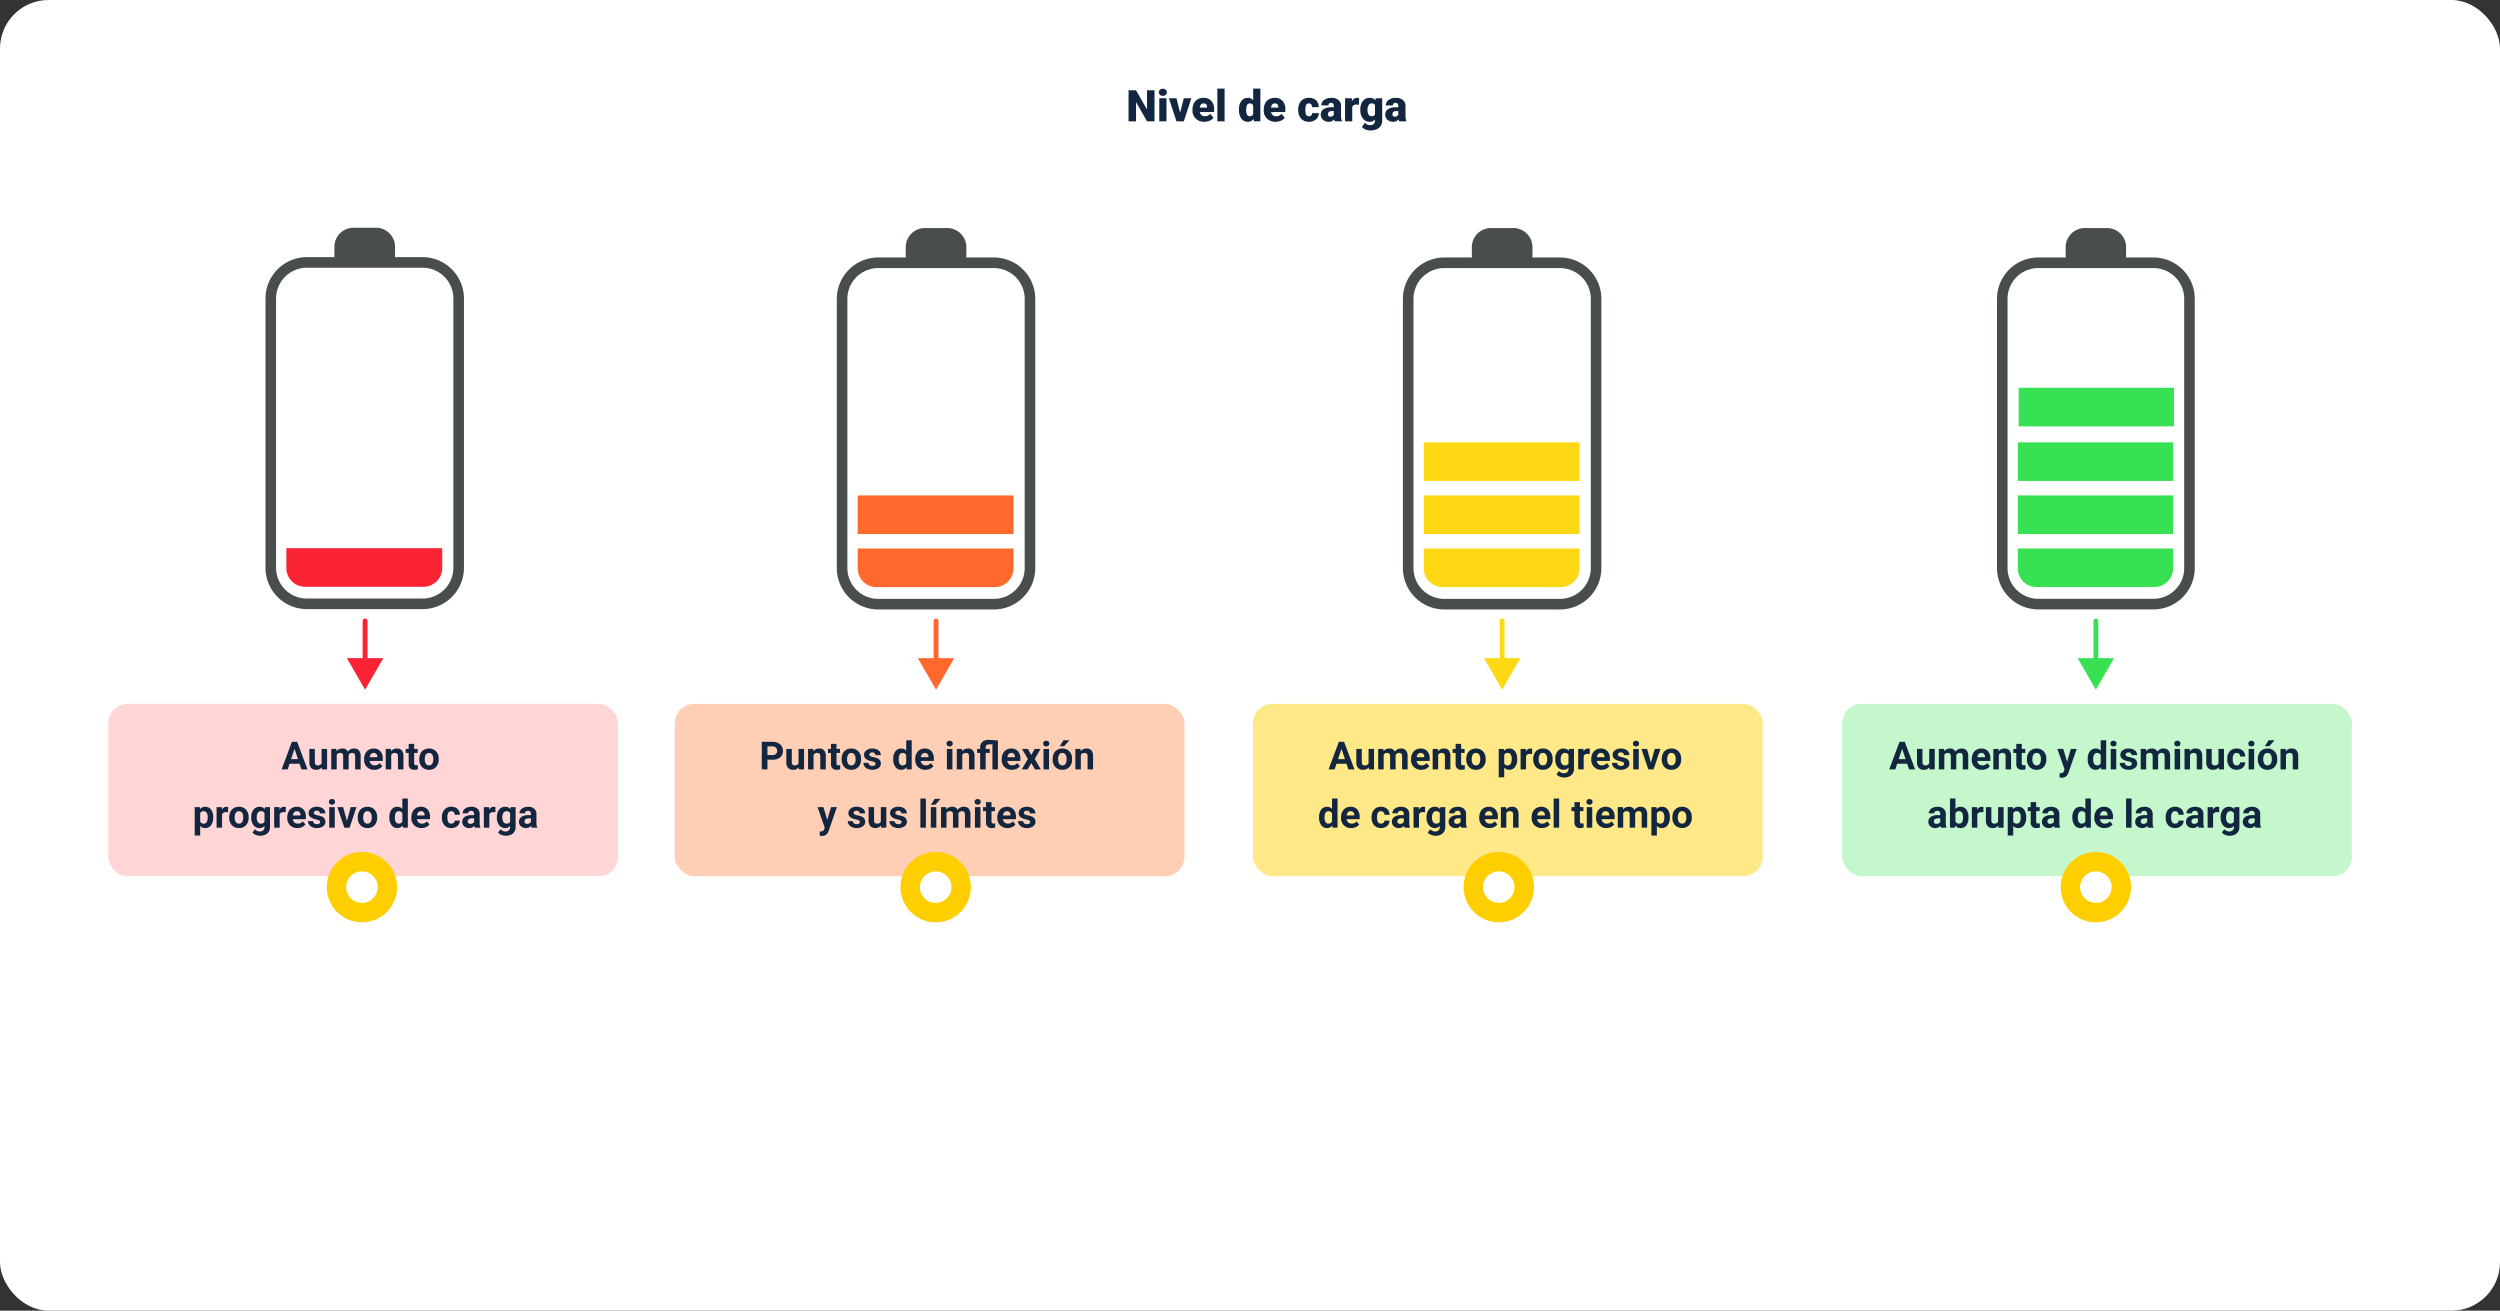 <svg xmlns="http://www.w3.org/2000/svg" xmlns:xlink="http://www.w3.org/1999/xlink" width="1030" height="540" viewBox="0 0 1030 540">
  <rect x="0" y="0" width="1030" height="540" fill="#333333" stroke="none"/>
  <defs>
    <clipPath id="clip-path">
      <rect id="Rectángulo_387410" data-name="Rectángulo 387410" width="81.772" height="157.144" fill="none"/>
    </clipPath>
    <clipPath id="clip-path-4">
      <rect id="Rectángulo_387418" data-name="Rectángulo 387418" width="81.473" height="157.12" fill="none"/>
    </clipPath>
  </defs>
  <g id="Grupo_1096064" data-name="Grupo 1096064" transform="translate(-285 -7702)">
    <rect id="Rectángulo_387419" data-name="Rectángulo 387419" width="1030" height="540" rx="20" transform="translate(285 7702)" fill="#fff"/>
    <path id="Trazado_839870" data-name="Trazado 839870" d="M11.654,0H8.587L4.052-7.963V0H.967V-12.8H4.052L8.578-4.834V-12.8h3.076Zm4.939,0H13.623V-9.51h2.971ZM13.447-11.971a1.334,1.334,0,0,1,.457-1.043,1.718,1.718,0,0,1,1.187-.407,1.718,1.718,0,0,1,1.187.407,1.334,1.334,0,0,1,.457,1.043,1.334,1.334,0,0,1-.457,1.043,1.718,1.718,0,0,1-1.187.407,1.718,1.718,0,0,1-1.187-.407A1.334,1.334,0,0,1,13.447-11.971ZM22.21-3.524l1.5-5.985h3.12L23.73,0H20.707L17.6-9.51h3.129ZM32.2.176a4.889,4.889,0,0,1-3.542-1.305,4.507,4.507,0,0,1-1.354-3.4v-.246a5.84,5.84,0,0,1,.541-2.575,3.955,3.955,0,0,1,1.578-1.727,4.763,4.763,0,0,1,2.461-.611,4.117,4.117,0,0,1,3.164,1.244,4.887,4.887,0,0,1,1.16,3.467v1.151H30.322a2.135,2.135,0,0,0,.694,1.257,2.066,2.066,0,0,0,1.389.457,2.662,2.662,0,0,0,2.2-.984l1.354,1.6A3.784,3.784,0,0,1,34.387-.277,5.3,5.3,0,0,1,32.2.176ZM31.869-7.4q-1.3,0-1.547,1.723h2.988v-.229a1.467,1.467,0,0,0-.36-1.1A1.434,1.434,0,0,0,31.869-7.4ZM40.526,0H37.556V-13.5h2.971Zm5.933-4.825a5.809,5.809,0,0,1,.976-3.56,3.211,3.211,0,0,1,2.725-1.3,2.731,2.731,0,0,1,2.145,1V-13.5h2.971V0H52.611l-.149-1.02a2.8,2.8,0,0,1-2.32,1.2,3.205,3.205,0,0,1-2.689-1.3A5.993,5.993,0,0,1,46.459-4.825Zm2.962.185q0,2.531,1.477,2.531A1.458,1.458,0,0,0,52.3-2.936V-6.557A1.419,1.419,0,0,0,50.915-7.4q-1.371,0-1.485,2.215ZM61.559.176a4.889,4.889,0,0,1-3.542-1.305,4.507,4.507,0,0,1-1.354-3.4v-.246A5.84,5.84,0,0,1,57.2-7.348a3.955,3.955,0,0,1,1.578-1.727,4.763,4.763,0,0,1,2.461-.611,4.117,4.117,0,0,1,3.164,1.244,4.887,4.887,0,0,1,1.16,3.467v1.151H59.678a2.135,2.135,0,0,0,.694,1.257,2.066,2.066,0,0,0,1.389.457,2.662,2.662,0,0,0,2.2-.984l1.354,1.6A3.784,3.784,0,0,1,63.743-.277,5.3,5.3,0,0,1,61.559.176ZM61.225-7.4q-1.3,0-1.547,1.723h2.988v-.229a1.467,1.467,0,0,0-.36-1.1A1.434,1.434,0,0,0,61.225-7.4ZM75.261-2.109a1.317,1.317,0,0,0,.967-.338,1.241,1.241,0,0,0,.334-.945h2.777A3.288,3.288,0,0,1,78.218-.826a4.168,4.168,0,0,1-2.887,1,4.22,4.22,0,0,1-3.27-1.3,5.125,5.125,0,0,1-1.2-3.6v-.123A5.792,5.792,0,0,1,71.4-7.4a3.872,3.872,0,0,1,1.534-1.7A4.573,4.573,0,0,1,75.3-9.686a4.116,4.116,0,0,1,2.944,1.028,3.647,3.647,0,0,1,1.09,2.786H76.562A1.626,1.626,0,0,0,76.2-7a1.244,1.244,0,0,0-.967-.4q-1.151,0-1.345,1.468a10.357,10.357,0,0,0-.062,1.283,4.068,4.068,0,0,0,.343,1.986A1.187,1.187,0,0,0,75.261-2.109ZM85.948,0a3.344,3.344,0,0,1-.281-.853A2.754,2.754,0,0,1,83.382.176,3.374,3.374,0,0,1,81.1-.637a2.588,2.588,0,0,1-.94-2.043A2.66,2.66,0,0,1,81.3-5.019a5.821,5.821,0,0,1,3.322-.791h.914v-.5q0-1.316-1.134-1.316a.927.927,0,0,0-1.055,1.042H80.385a2.655,2.655,0,0,1,1.173-2.239,4.931,4.931,0,0,1,2.993-.86,4.323,4.323,0,0,1,2.874.888,3.086,3.086,0,0,1,1.081,2.435v4.21a4.311,4.311,0,0,0,.4,2V0ZM84.094-1.934a1.652,1.652,0,0,0,.918-.237,1.487,1.487,0,0,0,.523-.536V-4.228h-.861q-1.547,0-1.547,1.389a.848.848,0,0,0,.272.655A.986.986,0,0,0,84.094-1.934Zm11.8-4.9-.976-.07a1.752,1.752,0,0,0-1.793.879V0H90.167V-9.51h2.777l.1,1.222a2.294,2.294,0,0,1,2.083-1.4,2.888,2.888,0,0,1,.826.105Zm.554,2a6.421,6.421,0,0,1,.475-2.549,3.821,3.821,0,0,1,1.362-1.709,3.591,3.591,0,0,1,2.065-.6,2.855,2.855,0,0,1,2.32,1l.105-.826h2.689V-.36a4.009,4.009,0,0,1-.584,2.184,3.75,3.75,0,0,1-1.692,1.424,6.219,6.219,0,0,1-2.566.5,5.365,5.365,0,0,1-2.026-.4A3.657,3.657,0,0,1,97.1,2.32L98.341.58a2.716,2.716,0,0,0,2.18.976,1.764,1.764,0,0,0,1.969-2.021v-.3a2.781,2.781,0,0,1-2.153.94,3.437,3.437,0,0,1-2.812-1.332A5.517,5.517,0,0,1,96.451-4.72Zm2.971.185a3.383,3.383,0,0,0,.439,1.85,1.386,1.386,0,0,0,1.23.681,1.573,1.573,0,0,0,1.4-.642v-4a1.534,1.534,0,0,0-1.38-.65,1.4,1.4,0,0,0-1.239.708A3.858,3.858,0,0,0,99.422-4.641ZM112.509,0a3.344,3.344,0,0,1-.281-.853A2.754,2.754,0,0,1,109.942.176a3.374,3.374,0,0,1-2.285-.813,2.588,2.588,0,0,1-.94-2.043,2.66,2.66,0,0,1,1.143-2.338,5.821,5.821,0,0,1,3.322-.791h.914v-.5q0-1.316-1.134-1.316a.927.927,0,0,0-1.055,1.042h-2.962a2.655,2.655,0,0,1,1.173-2.239,4.931,4.931,0,0,1,2.993-.86,4.323,4.323,0,0,1,2.874.888,3.086,3.086,0,0,1,1.081,2.435v4.21a4.311,4.311,0,0,0,.4,2V0Zm-1.854-1.934a1.652,1.652,0,0,0,.918-.237,1.487,1.487,0,0,0,.523-.536V-4.228h-.861q-1.547,0-1.547,1.389a.848.848,0,0,0,.272.655A.986.986,0,0,0,110.654-1.934Z" transform="translate(749 7752)" fill="#12263f"/>
    <g id="Grupo_1096063" data-name="Grupo 1096063">
      <g id="Grupo_1095882" data-name="Grupo 1095882" transform="translate(629.764 7795.952)">
        <g id="Grupo_1095881" data-name="Grupo 1095881" transform="translate(0 0)" clip-path="url(#clip-path)">
          <path id="Trazado_839227" data-name="Trazado 839227" d="M153.583,15.268H136a3.713,3.713,0,0,1-3.7-3.7v-3.7A7.889,7.889,0,0,1,140.164,0h9.254a7.889,7.889,0,0,1,7.866,7.866v3.7a3.713,3.713,0,0,1-3.7,3.7" transform="translate(-103.906 0.001)" fill="#484d4d"/>
          <path id="Trazado_839228" data-name="Trazado 839228" d="M96.555,631.135H47.807a7.729,7.729,0,0,1-7.729-7.729v-8.173h64.206v8.173a7.729,7.729,0,0,1-7.729,7.729" transform="translate(-31.477 -483.198)" fill="#ff692e"/>
          <rect id="Rectángulo_387409" data-name="Rectángulo 387409" width="64.206" height="15.902" transform="translate(8.601 110.17)" fill="#ff692e"/>
          <path id="Trazado_839229" data-name="Trazado 839229" d="M64.737,201.554h-47.7A17.053,17.053,0,0,1,0,184.519V73.579A17.053,17.053,0,0,1,17.034,56.545h47.7A17.054,17.054,0,0,1,81.772,73.579v110.94a17.053,17.053,0,0,1-17.034,17.034M17.034,60.906A12.688,12.688,0,0,0,4.361,73.579v110.94a12.687,12.687,0,0,0,12.673,12.673h47.7a12.687,12.687,0,0,0,12.673-12.673V73.579A12.688,12.688,0,0,0,64.737,60.906Z" transform="translate(0 -44.41)" fill="#484d4d"/>
        </g>
      </g>
      <g id="Grupo_1095884" data-name="Grupo 1095884" transform="translate(394.382 7795.812)">
        <g id="Grupo_1095883" data-name="Grupo 1095883" transform="translate(0 0)" clip-path="url(#clip-path)">
          <path id="Trazado_839230" data-name="Trazado 839230" d="M64.738,201.554h-47.7A17.053,17.053,0,0,1,0,184.519V73.579A17.054,17.054,0,0,1,17.034,56.545h47.7A17.053,17.053,0,0,1,81.772,73.579v110.94a17.053,17.053,0,0,1-17.034,17.034M17.034,60.906A12.687,12.687,0,0,0,4.361,73.579v110.94a12.687,12.687,0,0,0,12.673,12.673h47.7a12.687,12.687,0,0,0,12.673-12.673V73.579A12.687,12.687,0,0,0,64.738,60.906Z" transform="translate(0 -44.41)" fill="#484d4d"/>
          <path id="Trazado_839231" data-name="Trazado 839231" d="M153.586,15.268H136a3.713,3.713,0,0,1-3.7-3.7v-3.7A7.889,7.889,0,0,1,140.167,0h9.254a7.889,7.889,0,0,1,7.866,7.866v3.7a3.713,3.713,0,0,1-3.7,3.7" transform="translate(-103.908 0.001)" fill="#484d4d"/>
          <path id="Trazado_839232" data-name="Trazado 839232" d="M96.556,631.135H47.808a7.729,7.729,0,0,1-7.729-7.729v-8.173h64.206v8.173a7.729,7.729,0,0,1-7.729,7.729" transform="translate(-31.478 -483.198)" fill="#f92333"/>
        </g>
      </g>
      <g id="Grupo_1095886" data-name="Grupo 1095886" transform="translate(862.997 7795.952)">
        <g id="Grupo_1095885" data-name="Grupo 1095885" transform="translate(0 0)" clip-path="url(#clip-path)">
          <path id="Trazado_839233" data-name="Trazado 839233" d="M64.737,201.554h-47.7A17.053,17.053,0,0,1,0,184.519V73.579A17.053,17.053,0,0,1,17.034,56.545h47.7A17.054,17.054,0,0,1,81.772,73.579v110.94a17.053,17.053,0,0,1-17.034,17.034M17.034,60.906A12.688,12.688,0,0,0,4.361,73.579v110.94a12.687,12.687,0,0,0,12.673,12.673h47.7a12.687,12.687,0,0,0,12.673-12.673V73.579A12.688,12.688,0,0,0,64.737,60.906Z" transform="translate(0 -44.41)" fill="#484d4d"/>
          <path id="Trazado_839234" data-name="Trazado 839234" d="M153.583,15.268H136a3.713,3.713,0,0,1-3.7-3.7v-3.7A7.889,7.889,0,0,1,140.164,0h9.254a7.889,7.889,0,0,1,7.866,7.866v3.7a3.713,3.713,0,0,1-3.7,3.7" transform="translate(-103.906 0.001)" fill="#484d4d"/>
          <path id="Trazado_839235" data-name="Trazado 839235" d="M96.555,631.135H47.807a7.729,7.729,0,0,1-7.729-7.729v-8.173h64.206v8.173a7.729,7.729,0,0,1-7.729,7.729" transform="translate(-31.477 -483.198)" fill="#ffd815"/>
          <rect id="Rectángulo_387412" data-name="Rectángulo 387412" width="64.206" height="15.902" transform="translate(8.601 110.17)" fill="#ffd815"/>
          <rect id="Rectángulo_387413" data-name="Rectángulo 387413" width="64.206" height="15.902" transform="translate(8.601 88.305)" fill="#ffd815"/>
        </g>
      </g>
      <g id="Grupo_1095888" data-name="Grupo 1095888" transform="translate(1107.764 7795.952)">
        <g id="Grupo_1095887" data-name="Grupo 1095887" transform="translate(0 0)" clip-path="url(#clip-path-4)">
          <path id="Trazado_839236" data-name="Trazado 839236" d="M64.5,201.532H16.972A17.021,17.021,0,0,1,0,184.5V73.577A17.021,17.021,0,0,1,16.972,56.545H64.5A17.021,17.021,0,0,1,81.473,73.577V184.5A17.021,17.021,0,0,1,64.5,201.532M16.972,60.906A12.663,12.663,0,0,0,4.345,73.577V184.5a12.663,12.663,0,0,0,12.627,12.671H64.5A12.663,12.663,0,0,0,77.128,184.5V73.577A12.663,12.663,0,0,0,64.5,60.906Z" transform="translate(0 -44.412)" fill="#484d4d"/>
          <path id="Trazado_839237" data-name="Trazado 839237" d="M153.506,15.266H135.987a3.706,3.706,0,0,1-3.688-3.7v-3.7A7.874,7.874,0,0,1,140.136,0h9.221a7.874,7.874,0,0,1,7.837,7.865v3.7a3.706,3.706,0,0,1-3.688,3.7" transform="translate(-104.01 0.001)" fill="#484d4d"/>
          <path id="Trazado_839238" data-name="Trazado 839238" d="M96.349,631.133H47.778a7.714,7.714,0,0,1-7.7-7.728v-8.172h63.971v8.172a7.714,7.714,0,0,1-7.7,7.728" transform="translate(-31.508 -483.218)" fill="#38e053"/>
          <rect id="Rectángulo_387415" data-name="Rectángulo 387415" width="63.971" height="15.9" transform="translate(8.57 110.153)" fill="#38e053"/>
          <rect id="Rectángulo_387416" data-name="Rectángulo 387416" width="63.971" height="15.9" transform="translate(8.57 88.291)" fill="#38e053"/>
          <rect id="Rectángulo_387417" data-name="Rectángulo 387417" width="63.971" height="15.9" transform="translate(8.932 65.808)" fill="#38e053"/>
        </g>
      </g>
      <g id="Grupo_1095889" data-name="Grupo 1095889" transform="translate(-4.084 -65.836)">
        <path id="Trazado_839239" data-name="Trazado 839239" d="M-8592.5-3695.3v22.875" transform="translate(9032 11718.971)" fill="none" stroke="#f92333" stroke-linecap="round" stroke-width="2"/>
        <path id="Polígono_1" data-name="Polígono 1" d="M7.5,0,15,13H0Z" transform="translate(447 8052) rotate(180)" fill="#f92333"/>
      </g>
      <g id="Grupo_1095890" data-name="Grupo 1095890" transform="translate(231.149 -65.836)">
        <path id="Trazado_839239-2" data-name="Trazado 839239" d="M-8592.5-3695.3v22.875" transform="translate(9032 11718.971)" fill="none" stroke="#ff692e" stroke-linecap="round" stroke-width="2"/>
        <path id="Polígono_1-2" data-name="Polígono 1" d="M7.5,0,15,13H0Z" transform="translate(447 8052) rotate(180)" fill="#ff692e"/>
      </g>
      <g id="Grupo_1095891" data-name="Grupo 1095891" transform="translate(464.383 -65.836)">
        <path id="Trazado_839239-3" data-name="Trazado 839239" d="M-8592.5-3695.3v22.875" transform="translate(9032 11718.971)" fill="none" stroke="#ffd815" stroke-linecap="round" stroke-width="2"/>
        <path id="Polígono_1-3" data-name="Polígono 1" d="M7.5,0,15,13H0Z" transform="translate(447 8052) rotate(180)" fill="#ffd815"/>
      </g>
      <g id="Grupo_1095892" data-name="Grupo 1095892" transform="translate(709 -65.836)">
        <path id="Trazado_839239-4" data-name="Trazado 839239" d="M-8592.5-3695.3v22.875" transform="translate(9032 11718.971)" fill="none" stroke="#38e053" stroke-linecap="round" stroke-width="2"/>
        <path id="Polígono_1-4" data-name="Polígono 1" d="M7.5,0,15,13H0Z" transform="translate(447 8052) rotate(180)" fill="#38e053"/>
      </g>
      <rect id="Rectángulo_387420" data-name="Rectángulo 387420" width="210" height="71" rx="8" transform="translate(329.617 7992)" fill="#ffd5d5"/>
      <path id="Trazado_839871" data-name="Trazado 839871" d="M-27.211-2.344H-31.32L-32.1,0h-2.492l4.234-11.375h2.172L-23.93,0h-2.492Zm-3.477-1.9h2.844L-29.273-8.5ZM-18.039-.859A2.831,2.831,0,0,1-20.352.156a2.67,2.67,0,0,1-2.074-.781,3.335,3.335,0,0,1-.73-2.289V-8.453H-20.9v5.467q0,1.322,1.2,1.322a1.63,1.63,0,0,0,1.578-.8V-8.453h2.266V0h-2.125Zm6.008-7.594.07.945a2.971,2.971,0,0,1,2.43-1.1A2.255,2.255,0,0,1-7.289-7.32,2.9,2.9,0,0,1-4.75-8.609a2.521,2.521,0,0,1,2.047.8A3.681,3.681,0,0,1-2.031-5.4V0H-4.3V-5.4a1.616,1.616,0,0,0-.281-1.053,1.245,1.245,0,0,0-.992-.333,1.409,1.409,0,0,0-1.406.971L-6.969,0H-9.227V-5.4A1.6,1.6,0,0,0-9.516-6.46a1.257,1.257,0,0,0-.984-.329,1.463,1.463,0,0,0-1.391.8V0h-2.258V-8.453ZM3.594.156A4.15,4.15,0,0,1,.566-.984,4.054,4.054,0,0,1-.6-4.023v-.219A5.106,5.106,0,0,1-.109-6.52,3.612,3.612,0,0,1,1.285-8.066a3.914,3.914,0,0,1,2.059-.543,3.508,3.508,0,0,1,2.73,1.094,4.444,4.444,0,0,1,1,3.1v.922H1.688a2.1,2.1,0,0,0,.66,1.328,2,2,0,0,0,1.395.5,2.437,2.437,0,0,0,2.039-.945L6.891-1.367A3.389,3.389,0,0,1,5.516-.246,4.511,4.511,0,0,1,3.594.156ZM3.336-6.789a1.411,1.411,0,0,0-1.09.455,2.357,2.357,0,0,0-.535,1.3H4.852v-.181a1.681,1.681,0,0,0-.406-1.165A1.456,1.456,0,0,0,3.336-6.789ZM10.43-8.453l.07.977a2.951,2.951,0,0,1,2.43-1.133,2.453,2.453,0,0,1,2,.789A3.682,3.682,0,0,1,15.6-5.461V0H13.344V-5.419a1.47,1.47,0,0,0-.312-1.045,1.4,1.4,0,0,0-1.039-.325,1.553,1.553,0,0,0-1.43.814V0H8.3V-8.453Zm9.586-2.078v2.078h1.445V-6.8H20.016v4.219a1.007,1.007,0,0,0,.18.672.9.9,0,0,0,.688.2,3.6,3.6,0,0,0,.664-.055V-.047a4.648,4.648,0,0,1-1.367.2,2.156,2.156,0,0,1-2.422-2.4V-6.8H16.523V-8.453h1.234v-2.078ZM22.133-4.3a5.013,5.013,0,0,1,.484-2.242A3.546,3.546,0,0,1,24.012-8.07a4.069,4.069,0,0,1,2.113-.539,3.849,3.849,0,0,1,2.793,1.047,4.2,4.2,0,0,1,1.207,2.844l.016.578A4.418,4.418,0,0,1,29.055-1.02,3.775,3.775,0,0,1,26.141.156a3.793,3.793,0,0,1-2.918-1.172A4.5,4.5,0,0,1,22.133-4.2Zm2.258.16A3.16,3.16,0,0,0,24.844-2.3a1.5,1.5,0,0,0,1.3.638,1.5,1.5,0,0,0,1.281-.63,3.457,3.457,0,0,0,.461-2.015,3.128,3.128,0,0,0-.461-1.831,1.5,1.5,0,0,0-1.3-.649,1.474,1.474,0,0,0-1.281.646A3.516,3.516,0,0,0,24.391-4.144Zm-87.172,24a5.07,5.07,0,0,1-.887,3.129,2.843,2.843,0,0,1-2.395,1.176,2.633,2.633,0,0,1-2.07-.891V27.25h-2.258v-11.7H-68.3l.078.828a2.654,2.654,0,0,1,2.141-.984,2.862,2.862,0,0,1,2.43,1.156,5.207,5.207,0,0,1,.867,3.188Zm-2.258-.172a3.345,3.345,0,0,0-.418-1.826,1.36,1.36,0,0,0-1.215-.643,1.478,1.478,0,0,0-1.461.815V21.5a1.5,1.5,0,0,0,1.477.839Q-65.039,22.336-65.039,19.679Zm8.406-2.015a6.134,6.134,0,0,0-.812-.062,1.654,1.654,0,0,0-1.68.867V24h-2.258V15.547h2.133l.063,1.008A2.092,2.092,0,0,1-57.3,15.391a2.366,2.366,0,0,1,.7.1Zm.453,2.031a5.013,5.013,0,0,1,.484-2.242A3.546,3.546,0,0,1-54.3,15.93a4.069,4.069,0,0,1,2.113-.539,3.849,3.849,0,0,1,2.793,1.047,4.2,4.2,0,0,1,1.207,2.844l.016.578a4.418,4.418,0,0,1-1.086,3.121,3.775,3.775,0,0,1-2.914,1.176,3.793,3.793,0,0,1-2.918-1.172A4.5,4.5,0,0,1-56.18,19.8Zm2.258.16a3.16,3.16,0,0,0,.453,1.843,1.5,1.5,0,0,0,1.3.638,1.5,1.5,0,0,0,1.281-.63,3.457,3.457,0,0,0,.461-2.015,3.128,3.128,0,0,0-.461-1.831,1.5,1.5,0,0,0-1.3-.649,1.474,1.474,0,0,0-1.281.646A3.516,3.516,0,0,0-53.922,19.856Zm6.813-.145a4.954,4.954,0,0,1,.926-3.133,3,3,0,0,1,2.5-1.187,2.631,2.631,0,0,1,2.164.953l.094-.8h2.047v8.172a3.613,3.613,0,0,1-.5,1.93A3.236,3.236,0,0,1-41.3,26.9a4.985,4.985,0,0,1-2.141.43,4.635,4.635,0,0,1-1.812-.371A3.217,3.217,0,0,1-46.594,26l1-1.375a2.645,2.645,0,0,0,2.047.945,1.936,1.936,0,0,0,1.4-.48,1.8,1.8,0,0,0,.5-1.363v-.453a2.612,2.612,0,0,1-2.055.883,2.992,2.992,0,0,1-2.465-1.191,4.953,4.953,0,0,1-.941-3.16Zm2.258.161a3.1,3.1,0,0,0,.461,1.809,1.465,1.465,0,0,0,1.266.655,1.567,1.567,0,0,0,1.477-.777V17.988a1.563,1.563,0,0,0-1.461-.777,1.474,1.474,0,0,0-1.277.667A3.5,3.5,0,0,0-44.852,19.872ZM-32.9,17.664a6.134,6.134,0,0,0-.812-.062,1.654,1.654,0,0,0-1.68.867V24h-2.258V15.547h2.133l.063,1.008a2.092,2.092,0,0,1,1.883-1.164,2.366,2.366,0,0,1,.7.1Zm4.828,6.492A4.15,4.15,0,0,1-31.1,23.016a4.054,4.054,0,0,1-1.168-3.039v-.219a5.106,5.106,0,0,1,.492-2.277,3.612,3.612,0,0,1,1.395-1.547,3.914,3.914,0,0,1,2.059-.543,3.508,3.508,0,0,1,2.73,1.094,4.444,4.444,0,0,1,1,3.1v.922h-5.383a2.1,2.1,0,0,0,.66,1.328,2,2,0,0,0,1.395.5,2.437,2.437,0,0,0,2.039-.945l1.109,1.242a3.389,3.389,0,0,1-1.375,1.121A4.511,4.511,0,0,1-28.07,24.156Zm-.258-6.945a1.411,1.411,0,0,0-1.09.455,2.357,2.357,0,0,0-.535,1.3h3.141v-.181a1.681,1.681,0,0,0-.406-1.165A1.456,1.456,0,0,0-28.328,17.211Zm9.594,4.453a.727.727,0,0,0-.41-.652,4.659,4.659,0,0,0-1.316-.426q-3.016-.633-3.016-2.562a2.323,2.323,0,0,1,.934-1.879,3.766,3.766,0,0,1,2.441-.754,4.053,4.053,0,0,1,2.574.758,2.388,2.388,0,0,1,.965,1.969H-18.82a1.092,1.092,0,0,0-.312-.8A1.322,1.322,0,0,0-20.109,17a1.351,1.351,0,0,0-.883.258.814.814,0,0,0-.312.656.7.7,0,0,0,.355.605,3.657,3.657,0,0,0,1.2.4,9.8,9.8,0,0,1,1.422.379,2.336,2.336,0,0,1,1.789,2.273,2.2,2.2,0,0,1-.992,1.871,4.28,4.28,0,0,1-2.562.715,4.47,4.47,0,0,1-1.887-.379,3.166,3.166,0,0,1-1.293-1.039,2.414,2.414,0,0,1-.469-1.426H-21.6a1.179,1.179,0,0,0,.445.922,1.766,1.766,0,0,0,1.109.32,1.635,1.635,0,0,0,.98-.246A.766.766,0,0,0-18.734,21.664ZM-12.7,24h-2.266V15.547H-12.7Zm-2.4-10.641a1.112,1.112,0,0,1,.34-.836,1.277,1.277,0,0,1,.926-.328,1.28,1.28,0,0,1,.922.328,1.105,1.105,0,0,1,.344.836,1.108,1.108,0,0,1-.348.844,1.283,1.283,0,0,1-.918.328,1.283,1.283,0,0,1-.918-.328A1.108,1.108,0,0,1-15.1,13.359Zm7.422,7.883,1.57-5.7H-3.75L-6.6,24H-8.758l-2.852-8.453H-9.25ZM-3.227,19.7a5.013,5.013,0,0,1,.484-2.242A3.546,3.546,0,0,1-1.348,15.93a4.069,4.069,0,0,1,2.113-.539,3.849,3.849,0,0,1,2.793,1.047,4.2,4.2,0,0,1,1.207,2.844l.016.578A4.418,4.418,0,0,1,3.7,22.98,3.775,3.775,0,0,1,.781,24.156a3.793,3.793,0,0,1-2.918-1.172A4.5,4.5,0,0,1-3.227,19.8Zm2.258.16A3.16,3.16,0,0,0-.516,21.7a1.5,1.5,0,0,0,1.3.638,1.5,1.5,0,0,0,1.281-.63,3.457,3.457,0,0,0,.461-2.015,3.128,3.128,0,0,0-.461-1.831,1.5,1.5,0,0,0-1.3-.649,1.474,1.474,0,0,0-1.281.646A3.516,3.516,0,0,0-.969,19.856ZM9.8,19.711a5.094,5.094,0,0,1,.887-3.148,2.877,2.877,0,0,1,2.426-1.172,2.589,2.589,0,0,1,2.039.922V12h2.266V24H15.383l-.109-.9A2.657,2.657,0,0,1,13.1,24.156a2.869,2.869,0,0,1-2.395-1.176A5.258,5.258,0,0,1,9.8,19.711Zm2.258.161a3.355,3.355,0,0,0,.414,1.829,1.348,1.348,0,0,0,1.2.636,1.51,1.51,0,0,0,1.477-.887V18.1a1.489,1.489,0,0,0-1.461-.887Q12.062,17.211,12.063,19.872Zm11,4.285a4.15,4.15,0,0,1-3.027-1.141,4.054,4.054,0,0,1-1.168-3.039v-.219a5.106,5.106,0,0,1,.492-2.277,3.612,3.612,0,0,1,1.395-1.547,3.914,3.914,0,0,1,2.059-.543,3.508,3.508,0,0,1,2.73,1.094,4.444,4.444,0,0,1,1,3.1v.922H21.156a2.1,2.1,0,0,0,.66,1.328,2,2,0,0,0,1.395.5,2.437,2.437,0,0,0,2.039-.945l1.109,1.242a3.389,3.389,0,0,1-1.375,1.121A4.511,4.511,0,0,1,23.063,24.156ZM22.8,17.211a1.411,1.411,0,0,0-1.09.455,2.357,2.357,0,0,0-.535,1.3H24.32v-.181a1.681,1.681,0,0,0-.406-1.165A1.456,1.456,0,0,0,22.8,17.211ZM35.32,22.336a1.481,1.481,0,0,0,1.016-.344,1.2,1.2,0,0,0,.406-.914h2.117a2.9,2.9,0,0,1-.469,1.574,3.093,3.093,0,0,1-1.262,1.109,3.949,3.949,0,0,1-1.77.395A3.67,3.67,0,0,1,32.5,23a4.56,4.56,0,0,1-1.047-3.184v-.148a4.508,4.508,0,0,1,1.039-3.117,3.627,3.627,0,0,1,2.852-1.164,3.555,3.555,0,0,1,2.543.9,3.2,3.2,0,0,1,.973,2.4H36.742a1.551,1.551,0,0,0-.406-1.072,1.51,1.51,0,0,0-2.223.163,3.333,3.333,0,0,0-.4,1.866v.235a3.375,3.375,0,0,0,.4,1.878A1.377,1.377,0,0,0,35.32,22.336ZM45.047,24a2.507,2.507,0,0,1-.227-.758,2.732,2.732,0,0,1-2.133.914,3,3,0,0,1-2.059-.719,2.312,2.312,0,0,1-.816-1.812,2.389,2.389,0,0,1,1-2.062,4.915,4.915,0,0,1,2.879-.727h1.039v-.484a1.393,1.393,0,0,0-.3-.937,1.183,1.183,0,0,0-.949-.352,1.345,1.345,0,0,0-.895.273.929.929,0,0,0-.324.75H40a2.268,2.268,0,0,1,.453-1.359,3,3,0,0,1,1.281-.98,4.669,4.669,0,0,1,1.859-.355,3.689,3.689,0,0,1,2.48.785,2.747,2.747,0,0,1,.918,2.207v3.664a4.041,4.041,0,0,0,.336,1.82V24ZM43.18,22.43a1.945,1.945,0,0,0,.922-.223,1.462,1.462,0,0,0,.625-.6V20.156h-.844q-1.7,0-1.8,1.172l-.008.133a.9.9,0,0,0,.3.7A1.153,1.153,0,0,0,43.18,22.43Zm10.3-4.766a6.134,6.134,0,0,0-.812-.062,1.654,1.654,0,0,0-1.68.867V24H48.727V15.547h2.133l.063,1.008A2.092,2.092,0,0,1,52.8,15.391a2.366,2.366,0,0,1,.7.1Zm.609,2.047a4.954,4.954,0,0,1,.926-3.133,3,3,0,0,1,2.5-1.187,2.631,2.631,0,0,1,2.164.953l.094-.8h2.047v8.172a3.613,3.613,0,0,1-.5,1.93,3.236,3.236,0,0,1-1.418,1.25,4.985,4.985,0,0,1-2.141.43,4.635,4.635,0,0,1-1.812-.371A3.217,3.217,0,0,1,54.6,26l1-1.375a2.645,2.645,0,0,0,2.047.945,1.936,1.936,0,0,0,1.4-.48,1.8,1.8,0,0,0,.5-1.363v-.453a2.612,2.612,0,0,1-2.055.883,2.992,2.992,0,0,1-2.465-1.191,4.953,4.953,0,0,1-.941-3.16Zm2.258.161a3.1,3.1,0,0,0,.461,1.809,1.465,1.465,0,0,0,1.266.655,1.567,1.567,0,0,0,1.477-.777V17.988a1.563,1.563,0,0,0-1.461-.777,1.474,1.474,0,0,0-1.277.667A3.5,3.5,0,0,0,56.344,19.872ZM68.445,24a2.507,2.507,0,0,1-.227-.758,2.732,2.732,0,0,1-2.133.914,3,3,0,0,1-2.059-.719,2.312,2.312,0,0,1-.816-1.812,2.389,2.389,0,0,1,1-2.062,4.915,4.915,0,0,1,2.879-.727h1.039v-.484a1.393,1.393,0,0,0-.3-.937,1.183,1.183,0,0,0-.949-.352,1.345,1.345,0,0,0-.895.273.929.929,0,0,0-.324.75H63.4a2.268,2.268,0,0,1,.453-1.359,3,3,0,0,1,1.281-.98,4.669,4.669,0,0,1,1.859-.355,3.689,3.689,0,0,1,2.48.785,2.747,2.747,0,0,1,.918,2.207v3.664a4.041,4.041,0,0,0,.336,1.82V24Zm-1.867-1.57a1.945,1.945,0,0,0,.922-.223,1.462,1.462,0,0,0,.625-.6V20.156h-.844q-1.7,0-1.8,1.172l-.008.133a.9.9,0,0,0,.3.7A1.153,1.153,0,0,0,66.578,22.43Z" transform="translate(435.617 8019)" fill="#12263f"/>
      <g id="Grupo_1095117" data-name="Grupo 1095117" transform="translate(-220.383 6939)">
        <circle id="Elipse_9997" data-name="Elipse 9997" cx="14.5" cy="14.5" r="14.5" transform="translate(640 1114)" fill="#ffce00"/>
        <circle id="Elipse_9998" data-name="Elipse 9998" cx="6.5" cy="6.5" r="6.5" transform="translate(648 1122)" fill="#fff"/>
      </g>
      <rect id="Rectángulo_387421" data-name="Rectángulo 387421" width="210" height="71" rx="8" transform="translate(563 7992)" fill="#ffcfb5"/>
      <path id="Trazado_839872" data-name="Trazado 839872" d="M-67.812-4.008V0h-2.344V-11.375h4.438a5.134,5.134,0,0,1,2.254.469,3.454,3.454,0,0,1,1.5,1.332,3.714,3.714,0,0,1,.523,1.965A3.266,3.266,0,0,1-62.59-4.973a4.767,4.767,0,0,1-3.168.965Zm0-1.9h2.094A2.059,2.059,0,0,0-64.3-6.344a1.591,1.591,0,0,0,.488-1.25A1.876,1.876,0,0,0-64.3-8.945a1.839,1.839,0,0,0-1.359-.531h-2.148ZM-54.922-.859A2.831,2.831,0,0,1-57.234.156a2.67,2.67,0,0,1-2.074-.781,3.335,3.335,0,0,1-.73-2.289V-8.453h2.258v5.467q0,1.322,1.2,1.322A1.63,1.63,0,0,0-55-2.462V-8.453h2.266V0h-2.125Zm5.969-7.594.07.977a2.951,2.951,0,0,1,2.43-1.133,2.453,2.453,0,0,1,2,.789,3.682,3.682,0,0,1,.672,2.359V0h-2.258V-5.419a1.47,1.47,0,0,0-.312-1.045,1.4,1.4,0,0,0-1.039-.325,1.553,1.553,0,0,0-1.43.814V0h-2.258V-8.453Zm9.586-2.078v2.078h1.445V-6.8h-1.445v4.219a1.007,1.007,0,0,0,.18.672.9.9,0,0,0,.688.2,3.6,3.6,0,0,0,.664-.055V-.047a4.648,4.648,0,0,1-1.367.2,2.156,2.156,0,0,1-2.422-2.4V-6.8h-1.234V-8.453h1.234v-2.078ZM-37.25-4.3a5.013,5.013,0,0,1,.484-2.242A3.546,3.546,0,0,1-35.371-8.07a4.069,4.069,0,0,1,2.113-.539,3.849,3.849,0,0,1,2.793,1.047,4.2,4.2,0,0,1,1.207,2.844l.016.578A4.418,4.418,0,0,1-30.328-1.02,3.775,3.775,0,0,1-33.242.156,3.793,3.793,0,0,1-36.16-1.016,4.5,4.5,0,0,1-37.25-4.2Zm2.258.16A3.16,3.16,0,0,0-34.539-2.3a1.5,1.5,0,0,0,1.3.638,1.5,1.5,0,0,0,1.281-.63A3.457,3.457,0,0,0-31.5-4.309a3.128,3.128,0,0,0-.461-1.831,1.5,1.5,0,0,0-1.3-.649,1.474,1.474,0,0,0-1.281.646A3.516,3.516,0,0,0-34.992-4.144Zm11.719,1.808a.727.727,0,0,0-.41-.652A4.659,4.659,0,0,0-25-3.414q-3.016-.633-3.016-2.562a2.323,2.323,0,0,1,.934-1.879,3.766,3.766,0,0,1,2.441-.754,4.053,4.053,0,0,1,2.574.758A2.388,2.388,0,0,1-21.1-5.883h-2.258a1.092,1.092,0,0,0-.312-.8A1.322,1.322,0,0,0-24.648-7a1.351,1.351,0,0,0-.883.258.814.814,0,0,0-.312.656.7.7,0,0,0,.355.605,3.657,3.657,0,0,0,1.2.4,9.8,9.8,0,0,1,1.422.379A2.336,2.336,0,0,1-21.078-2.43,2.2,2.2,0,0,1-22.07-.559a4.28,4.28,0,0,1-2.562.715A4.47,4.47,0,0,1-26.52-.223a3.166,3.166,0,0,1-1.293-1.039,2.414,2.414,0,0,1-.469-1.426h2.141a1.179,1.179,0,0,0,.445.922,1.766,1.766,0,0,0,1.109.32,1.635,1.635,0,0,0,.98-.246A.766.766,0,0,0-23.273-2.336Zm7.281-1.953a5.094,5.094,0,0,1,.887-3.148A2.877,2.877,0,0,1-12.68-8.609a2.589,2.589,0,0,1,2.039.922V-12h2.266V0h-2.039l-.109-.9A2.657,2.657,0,0,1-12.7.156,2.869,2.869,0,0,1-15.09-1.02,5.258,5.258,0,0,1-15.992-4.289Zm2.258.161A3.355,3.355,0,0,0-13.32-2.3a1.348,1.348,0,0,0,1.2.636,1.51,1.51,0,0,0,1.477-.887V-5.9A1.489,1.489,0,0,0-12.1-6.789Q-13.734-6.789-13.734-4.128Zm11,4.285A4.15,4.15,0,0,1-5.762-.984,4.054,4.054,0,0,1-6.93-4.023v-.219A5.106,5.106,0,0,1-6.437-6.52,3.612,3.612,0,0,1-5.043-8.066a3.914,3.914,0,0,1,2.059-.543A3.508,3.508,0,0,1-.254-7.516a4.444,4.444,0,0,1,1,3.1v.922H-4.641a2.1,2.1,0,0,0,.66,1.328,2,2,0,0,0,1.395.5A2.437,2.437,0,0,0-.547-2.609L.563-1.367A3.389,3.389,0,0,1-.812-.246,4.511,4.511,0,0,1-2.734.156Zm-.258-6.945a1.411,1.411,0,0,0-1.09.455,2.357,2.357,0,0,0-.535,1.3h3.141v-.181a1.681,1.681,0,0,0-.406-1.165A1.456,1.456,0,0,0-2.992-6.789ZM8.391,0H6.125V-8.453H8.391Zm-2.4-10.641a1.112,1.112,0,0,1,.34-.836,1.277,1.277,0,0,1,.926-.328,1.28,1.28,0,0,1,.922.328,1.105,1.105,0,0,1,.344.836,1.108,1.108,0,0,1-.348.844,1.283,1.283,0,0,1-.918.328A1.283,1.283,0,0,1,6.34-9.8,1.108,1.108,0,0,1,5.992-10.641Zm6.336,2.188.07.977a2.951,2.951,0,0,1,2.43-1.133,2.453,2.453,0,0,1,2,.789A3.682,3.682,0,0,1,17.5-5.461V0H15.242V-5.419a1.47,1.47,0,0,0-.312-1.045,1.4,1.4,0,0,0-1.039-.325,1.553,1.553,0,0,0-1.43.814V0H10.2V-8.453Zm12.547-1.812a10.85,10.85,0,0,0-1.25-.078q-1.531,0-1.531,1.316v.575h1.68V-6.8h-1.68V0H19.828V-6.8H18.57V-8.453h1.258v-.656a2.888,2.888,0,0,1,.922-2.262,3.769,3.769,0,0,1,2.563-.793q1.18,0,3.828.25V0H24.875ZM32.906.156A4.15,4.15,0,0,1,29.879-.984a4.054,4.054,0,0,1-1.168-3.039v-.219A5.106,5.106,0,0,1,29.2-6.52,3.612,3.612,0,0,1,30.6-8.066a3.914,3.914,0,0,1,2.059-.543,3.508,3.508,0,0,1,2.73,1.094,4.444,4.444,0,0,1,1,3.1v.922H31a2.1,2.1,0,0,0,.66,1.328,2,2,0,0,0,1.395.5,2.437,2.437,0,0,0,2.039-.945L36.2-1.367A3.389,3.389,0,0,1,34.828-.246,4.511,4.511,0,0,1,32.906.156Zm-.258-6.945a1.411,1.411,0,0,0-1.09.455,2.357,2.357,0,0,0-.535,1.3h3.141v-.181a1.681,1.681,0,0,0-.406-1.165A1.456,1.456,0,0,0,32.648-6.789Zm8.234.859L42.3-8.453h2.414L42.313-4.312,44.82,0H42.4L40.891-2.656,39.391,0h-2.43l2.508-4.312-2.4-4.141h2.422ZM48.188,0H45.922V-8.453h2.266Zm-2.4-10.641a1.112,1.112,0,0,1,.34-.836,1.277,1.277,0,0,1,.926-.328,1.28,1.28,0,0,1,.922.328,1.105,1.105,0,0,1,.344.836,1.108,1.108,0,0,1-.348.844,1.283,1.283,0,0,1-.918.328,1.283,1.283,0,0,1-.918-.328A1.108,1.108,0,0,1,45.789-10.641ZM49.7-4.3a5.013,5.013,0,0,1,.484-2.242A3.546,3.546,0,0,1,51.574-8.07a4.069,4.069,0,0,1,2.113-.539A3.849,3.849,0,0,1,56.48-7.562a4.2,4.2,0,0,1,1.207,2.844l.016.578A4.418,4.418,0,0,1,56.617-1.02,3.775,3.775,0,0,1,53.7.156a3.793,3.793,0,0,1-2.918-1.172A4.5,4.5,0,0,1,49.7-4.2Zm2.258.16A3.16,3.16,0,0,0,52.406-2.3a1.5,1.5,0,0,0,1.3.638,1.5,1.5,0,0,0,1.281-.63,3.457,3.457,0,0,0,.461-2.015,3.128,3.128,0,0,0-.461-1.831,1.5,1.5,0,0,0-1.3-.649,1.474,1.474,0,0,0-1.281.646A3.516,3.516,0,0,0,51.953-4.144ZM54.133-12h2.461L54.43-9.578H52.594Zm7.039,3.547.07.977a2.951,2.951,0,0,1,2.43-1.133,2.453,2.453,0,0,1,2,.789,3.682,3.682,0,0,1,.672,2.359V0H64.086V-5.419a1.47,1.47,0,0,0-.312-1.045,1.4,1.4,0,0,0-1.039-.325,1.553,1.553,0,0,0-1.43.814V0H59.047V-8.453ZM-43.172,20.8l1.563-5.258h2.422l-3.4,9.766-.187.445a2.577,2.577,0,0,1-2.5,1.656,3.552,3.552,0,0,1-1-.148V25.555l.344.008a1.857,1.857,0,0,0,.957-.2,1.283,1.283,0,0,0,.5-.648l.266-.7-2.961-8.477h2.43Zm13.438.859a.727.727,0,0,0-.41-.652,4.659,4.659,0,0,0-1.316-.426q-3.016-.633-3.016-2.562a2.323,2.323,0,0,1,.934-1.879,3.766,3.766,0,0,1,2.441-.754,4.053,4.053,0,0,1,2.574.758,2.388,2.388,0,0,1,.965,1.969H-29.82a1.092,1.092,0,0,0-.312-.8A1.322,1.322,0,0,0-31.109,17a1.351,1.351,0,0,0-.883.258.814.814,0,0,0-.312.656.7.7,0,0,0,.355.605,3.657,3.657,0,0,0,1.2.4,9.8,9.8,0,0,1,1.422.379,2.336,2.336,0,0,1,1.789,2.273,2.2,2.2,0,0,1-.992,1.871,4.28,4.28,0,0,1-2.562.715,4.47,4.47,0,0,1-1.887-.379,3.166,3.166,0,0,1-1.293-1.039,2.414,2.414,0,0,1-.469-1.426H-32.6a1.179,1.179,0,0,0,.445.922,1.766,1.766,0,0,0,1.109.32,1.635,1.635,0,0,0,.98-.246A.766.766,0,0,0-29.734,21.664Zm8.711,1.477a2.831,2.831,0,0,1-2.312,1.016,2.67,2.67,0,0,1-2.074-.781,3.335,3.335,0,0,1-.73-2.289V15.547h2.258v5.467q0,1.322,1.2,1.322a1.63,1.63,0,0,0,1.578-.8V15.547h2.266V24h-2.125Zm8.469-1.477a.727.727,0,0,0-.41-.652,4.659,4.659,0,0,0-1.316-.426q-3.016-.633-3.016-2.562a2.323,2.323,0,0,1,.934-1.879,3.766,3.766,0,0,1,2.441-.754,4.053,4.053,0,0,1,2.574.758,2.388,2.388,0,0,1,.965,1.969h-2.258a1.092,1.092,0,0,0-.312-.8A1.322,1.322,0,0,0-13.93,17a1.351,1.351,0,0,0-.883.258.814.814,0,0,0-.312.656.7.7,0,0,0,.355.605,3.657,3.657,0,0,0,1.2.4,9.8,9.8,0,0,1,1.422.379,2.336,2.336,0,0,1,1.789,2.273,2.2,2.2,0,0,1-.992,1.871,4.28,4.28,0,0,1-2.562.715,4.47,4.47,0,0,1-1.887-.379,3.166,3.166,0,0,1-1.293-1.039,2.414,2.414,0,0,1-.469-1.426h2.141a1.179,1.179,0,0,0,.445.922,1.766,1.766,0,0,0,1.109.32,1.635,1.635,0,0,0,.98-.246A.766.766,0,0,0-12.555,21.664ZM-2.539,24H-4.8V12h2.266Zm4.3,0H-.5V15.547H1.758ZM1.094,12.117H3.555L1.391,14.539H-.445Zm4.727,3.43.07.945a2.971,2.971,0,0,1,2.43-1.1,2.255,2.255,0,0,1,2.242,1.289A2.9,2.9,0,0,1,13.1,15.391a2.521,2.521,0,0,1,2.047.8,3.681,3.681,0,0,1,.672,2.41V24H13.555V18.6a1.616,1.616,0,0,0-.281-1.053,1.245,1.245,0,0,0-.992-.333,1.409,1.409,0,0,0-1.406.971L10.883,24H8.625V18.6a1.6,1.6,0,0,0-.289-1.065,1.257,1.257,0,0,0-.984-.329,1.463,1.463,0,0,0-1.391.8V24H3.7V15.547ZM19.938,24H17.672V15.547h2.266Zm-2.4-10.641a1.112,1.112,0,0,1,.34-.836,1.465,1.465,0,0,1,1.848,0,1.193,1.193,0,0,1,0,1.68,1.448,1.448,0,0,1-1.836,0A1.108,1.108,0,0,1,17.539,13.359Zm6.961.109v2.078h1.445V17.2H24.5v4.219a1.007,1.007,0,0,0,.18.672.9.9,0,0,0,.688.2,3.6,3.6,0,0,0,.664-.055v1.711a4.648,4.648,0,0,1-1.367.2,2.156,2.156,0,0,1-2.422-2.4V17.2H21.008V15.547h1.234V13.469Zm6.594,10.688a4.15,4.15,0,0,1-3.027-1.141A4.054,4.054,0,0,1,26.9,19.977v-.219a5.106,5.106,0,0,1,.492-2.277,3.612,3.612,0,0,1,1.395-1.547,3.914,3.914,0,0,1,2.059-.543,3.508,3.508,0,0,1,2.73,1.094,4.444,4.444,0,0,1,1,3.1v.922H29.188a2.1,2.1,0,0,0,.66,1.328,2,2,0,0,0,1.395.5,2.437,2.437,0,0,0,2.039-.945l1.109,1.242a3.389,3.389,0,0,1-1.375,1.121A4.511,4.511,0,0,1,31.094,24.156Zm-.258-6.945a1.411,1.411,0,0,0-1.09.455,2.357,2.357,0,0,0-.535,1.3h3.141v-.181a1.681,1.681,0,0,0-.406-1.165A1.456,1.456,0,0,0,30.836,17.211Zm9.594,4.453a.727.727,0,0,0-.41-.652,4.659,4.659,0,0,0-1.316-.426q-3.016-.633-3.016-2.562a2.323,2.323,0,0,1,.934-1.879,3.766,3.766,0,0,1,2.441-.754,4.053,4.053,0,0,1,2.574.758,2.388,2.388,0,0,1,.965,1.969H40.344a1.092,1.092,0,0,0-.312-.8A1.322,1.322,0,0,0,39.055,17a1.351,1.351,0,0,0-.883.258.814.814,0,0,0-.312.656.7.7,0,0,0,.355.605,3.657,3.657,0,0,0,1.2.4,9.8,9.8,0,0,1,1.422.379,2.336,2.336,0,0,1,1.789,2.273,2.2,2.2,0,0,1-.992,1.871,4.28,4.28,0,0,1-2.562.715,4.47,4.47,0,0,1-1.887-.379,3.166,3.166,0,0,1-1.293-1.039,2.414,2.414,0,0,1-.469-1.426h2.141a1.179,1.179,0,0,0,.445.922,1.766,1.766,0,0,0,1.109.32,1.635,1.635,0,0,0,.98-.246A.766.766,0,0,0,40.43,21.664Z" transform="translate(669 8019)" fill="#12263f"/>
      <rect id="Rectángulo_387422" data-name="Rectángulo 387422" width="210" height="71" rx="8" transform="translate(801.233 7992)" fill="#ffe888"/>
      <path id="Trazado_839873" data-name="Trazado 839873" d="M-67.484-2.344h-4.109L-72.375,0h-2.492l4.234-11.375h2.172L-64.2,0H-66.7Zm-3.477-1.9h2.844L-69.547-8.5ZM-58.312-.859A2.831,2.831,0,0,1-60.625.156,2.67,2.67,0,0,1-62.7-.625a3.335,3.335,0,0,1-.73-2.289V-8.453h2.258v5.467q0,1.322,1.2,1.322a1.63,1.63,0,0,0,1.578-.8V-8.453h2.266V0H-58.25ZM-52.3-8.453l.07.945a2.971,2.971,0,0,1,2.43-1.1A2.255,2.255,0,0,1-47.562-7.32a2.9,2.9,0,0,1,2.539-1.289,2.521,2.521,0,0,1,2.047.8A3.681,3.681,0,0,1-42.3-5.4V0H-44.57V-5.4a1.616,1.616,0,0,0-.281-1.053,1.245,1.245,0,0,0-.992-.333,1.409,1.409,0,0,0-1.406.971L-47.242,0H-49.5V-5.4a1.6,1.6,0,0,0-.289-1.065,1.257,1.257,0,0,0-.984-.329,1.463,1.463,0,0,0-1.391.8V0h-2.258V-8.453ZM-36.68.156A4.15,4.15,0,0,1-39.707-.984a4.054,4.054,0,0,1-1.168-3.039v-.219a5.106,5.106,0,0,1,.492-2.277,3.612,3.612,0,0,1,1.395-1.547,3.914,3.914,0,0,1,2.059-.543A3.508,3.508,0,0,1-34.2-7.516a4.444,4.444,0,0,1,1,3.1v.922h-5.383a2.1,2.1,0,0,0,.66,1.328,2,2,0,0,0,1.395.5,2.437,2.437,0,0,0,2.039-.945l1.109,1.242A3.389,3.389,0,0,1-34.758-.246,4.511,4.511,0,0,1-36.68.156Zm-.258-6.945a1.411,1.411,0,0,0-1.09.455,2.357,2.357,0,0,0-.535,1.3h3.141v-.181a1.681,1.681,0,0,0-.406-1.165A1.456,1.456,0,0,0-36.937-6.789Zm7.094-1.664.07.977a2.951,2.951,0,0,1,2.43-1.133,2.453,2.453,0,0,1,2,.789,3.682,3.682,0,0,1,.672,2.359V0H-26.93V-5.419a1.47,1.47,0,0,0-.312-1.045,1.4,1.4,0,0,0-1.039-.325,1.553,1.553,0,0,0-1.43.814V0h-2.258V-8.453Zm9.586-2.078v2.078h1.445V-6.8h-1.445v4.219a1.007,1.007,0,0,0,.18.672.9.9,0,0,0,.688.2,3.6,3.6,0,0,0,.664-.055V-.047a4.648,4.648,0,0,1-1.367.2,2.156,2.156,0,0,1-2.422-2.4V-6.8H-23.75V-8.453h1.234v-2.078ZM-18.141-4.3a5.013,5.013,0,0,1,.484-2.242A3.546,3.546,0,0,1-16.262-8.07a4.069,4.069,0,0,1,2.113-.539,3.849,3.849,0,0,1,2.793,1.047,4.2,4.2,0,0,1,1.207,2.844l.016.578A4.418,4.418,0,0,1-11.219-1.02,3.775,3.775,0,0,1-14.133.156a3.793,3.793,0,0,1-2.918-1.172A4.5,4.5,0,0,1-18.141-4.2Zm2.258.16A3.16,3.16,0,0,0-15.43-2.3a1.5,1.5,0,0,0,1.3.638,1.5,1.5,0,0,0,1.281-.63,3.457,3.457,0,0,0,.461-2.015,3.128,3.128,0,0,0-.461-1.831,1.5,1.5,0,0,0-1.3-.649,1.474,1.474,0,0,0-1.281.646A3.516,3.516,0,0,0-15.883-4.144Zm18.734,0A5.07,5.07,0,0,1,1.965-1.02,2.843,2.843,0,0,1-.43.156,2.633,2.633,0,0,1-2.5-.734V3.25H-4.758v-11.7h2.094l.078.828A2.654,2.654,0,0,1-.445-8.609a2.862,2.862,0,0,1,2.43,1.156,5.207,5.207,0,0,1,.867,3.188ZM.594-4.321A3.345,3.345,0,0,0,.176-6.146a1.36,1.36,0,0,0-1.215-.643A1.478,1.478,0,0,0-2.5-5.974V-2.5a1.5,1.5,0,0,0,1.477.839Q.594-1.664.594-4.321ZM9-6.336A6.134,6.134,0,0,0,8.188-6.4a1.654,1.654,0,0,0-1.68.867V0H4.25V-8.453H6.383l.063,1.008A2.092,2.092,0,0,1,8.328-8.609a2.366,2.366,0,0,1,.7.1ZM9.453-4.3a5.013,5.013,0,0,1,.484-2.242A3.546,3.546,0,0,1,11.332-8.07a4.069,4.069,0,0,1,2.113-.539,3.849,3.849,0,0,1,2.793,1.047,4.2,4.2,0,0,1,1.207,2.844l.016.578A4.418,4.418,0,0,1,16.375-1.02,3.775,3.775,0,0,1,13.461.156a3.793,3.793,0,0,1-2.918-1.172A4.5,4.5,0,0,1,9.453-4.2Zm2.258.16A3.16,3.16,0,0,0,12.164-2.3a1.5,1.5,0,0,0,1.3.638,1.5,1.5,0,0,0,1.281-.63A3.457,3.457,0,0,0,15.2-4.309a3.128,3.128,0,0,0-.461-1.831,1.5,1.5,0,0,0-1.3-.649,1.474,1.474,0,0,0-1.281.646A3.516,3.516,0,0,0,11.711-4.144Zm6.813-.145a4.954,4.954,0,0,1,.926-3.133,3,3,0,0,1,2.5-1.187,2.631,2.631,0,0,1,2.164.953l.094-.8H26.25V-.281a3.613,3.613,0,0,1-.5,1.93A3.236,3.236,0,0,1,24.328,2.9a4.985,4.985,0,0,1-2.141.43,4.635,4.635,0,0,1-1.812-.371A3.217,3.217,0,0,1,19.039,2l1-1.375a2.645,2.645,0,0,0,2.047.945,1.936,1.936,0,0,0,1.4-.48,1.8,1.8,0,0,0,.5-1.363V-.727A2.612,2.612,0,0,1,21.93.156a2.992,2.992,0,0,1-2.465-1.191,4.953,4.953,0,0,1-.941-3.16Zm2.258.161a3.1,3.1,0,0,0,.461,1.809,1.465,1.465,0,0,0,1.266.655,1.567,1.567,0,0,0,1.477-.777V-6.012a1.563,1.563,0,0,0-1.461-.777,1.474,1.474,0,0,0-1.277.667A3.5,3.5,0,0,0,20.781-4.128ZM32.734-6.336a6.134,6.134,0,0,0-.812-.062,1.654,1.654,0,0,0-1.68.867V0H27.984V-8.453h2.133l.063,1.008a2.092,2.092,0,0,1,1.883-1.164,2.366,2.366,0,0,1,.7.1ZM37.563.156A4.15,4.15,0,0,1,34.535-.984a4.054,4.054,0,0,1-1.168-3.039v-.219a5.106,5.106,0,0,1,.492-2.277,3.612,3.612,0,0,1,1.395-1.547,3.914,3.914,0,0,1,2.059-.543,3.508,3.508,0,0,1,2.73,1.094,4.444,4.444,0,0,1,1,3.1v.922H35.656a2.1,2.1,0,0,0,.66,1.328,2,2,0,0,0,1.395.5,2.437,2.437,0,0,0,2.039-.945l1.109,1.242A3.389,3.389,0,0,1,39.484-.246,4.511,4.511,0,0,1,37.563.156ZM37.3-6.789a1.411,1.411,0,0,0-1.09.455,2.357,2.357,0,0,0-.535,1.3H38.82v-.181a1.681,1.681,0,0,0-.406-1.165A1.456,1.456,0,0,0,37.3-6.789ZM46.9-2.336a.727.727,0,0,0-.41-.652,4.659,4.659,0,0,0-1.316-.426q-3.016-.633-3.016-2.562a2.323,2.323,0,0,1,.934-1.879,3.766,3.766,0,0,1,2.441-.754,4.053,4.053,0,0,1,2.574.758,2.388,2.388,0,0,1,.965,1.969H46.813a1.092,1.092,0,0,0-.312-.8A1.322,1.322,0,0,0,45.523-7a1.351,1.351,0,0,0-.883.258.814.814,0,0,0-.312.656.7.7,0,0,0,.355.605,3.657,3.657,0,0,0,1.2.4A9.8,9.8,0,0,1,47.3-4.7,2.336,2.336,0,0,1,49.094-2.43,2.2,2.2,0,0,1,48.1-.559a4.28,4.28,0,0,1-2.562.715,4.47,4.47,0,0,1-1.887-.379,3.166,3.166,0,0,1-1.293-1.039,2.414,2.414,0,0,1-.469-1.426h2.141a1.179,1.179,0,0,0,.445.922,1.766,1.766,0,0,0,1.109.32,1.635,1.635,0,0,0,.98-.246A.766.766,0,0,0,46.9-2.336ZM52.93,0H50.664V-8.453H52.93Zm-2.4-10.641a1.112,1.112,0,0,1,.34-.836A1.277,1.277,0,0,1,51.8-11.8a1.28,1.28,0,0,1,.922.328,1.105,1.105,0,0,1,.344.836,1.108,1.108,0,0,1-.348.844,1.283,1.283,0,0,1-.918.328,1.283,1.283,0,0,1-.918-.328A1.108,1.108,0,0,1,50.531-10.641Zm7.422,7.883,1.57-5.7h2.359L59.031,0H56.875L54.023-8.453h2.359ZM62.406-4.3a5.013,5.013,0,0,1,.484-2.242A3.546,3.546,0,0,1,64.285-8.07,4.069,4.069,0,0,1,66.4-8.609a3.849,3.849,0,0,1,2.793,1.047A4.2,4.2,0,0,1,70.4-4.719l.016.578A4.418,4.418,0,0,1,69.328-1.02,3.775,3.775,0,0,1,66.414.156,3.793,3.793,0,0,1,63.5-1.016,4.5,4.5,0,0,1,62.406-4.2Zm2.258.16A3.16,3.16,0,0,0,65.117-2.3a1.5,1.5,0,0,0,1.3.638,1.5,1.5,0,0,0,1.281-.63,3.457,3.457,0,0,0,.461-2.015A3.128,3.128,0,0,0,67.7-6.14a1.5,1.5,0,0,0-1.3-.649,1.474,1.474,0,0,0-1.281.646A3.516,3.516,0,0,0,64.664-4.144ZM-78.789,19.711a5.094,5.094,0,0,1,.887-3.148,2.877,2.877,0,0,1,2.426-1.172,2.589,2.589,0,0,1,2.039.922V12h2.266V24h-2.039l-.109-.9a2.657,2.657,0,0,1-2.172,1.055,2.869,2.869,0,0,1-2.395-1.176A5.258,5.258,0,0,1-78.789,19.711Zm2.258.161a3.355,3.355,0,0,0,.414,1.829,1.348,1.348,0,0,0,1.2.636,1.51,1.51,0,0,0,1.477-.887V18.1a1.489,1.489,0,0,0-1.461-.887Q-76.531,17.211-76.531,19.872Zm11,4.285a4.15,4.15,0,0,1-3.027-1.141,4.054,4.054,0,0,1-1.168-3.039v-.219a5.106,5.106,0,0,1,.492-2.277,3.612,3.612,0,0,1,1.395-1.547,3.914,3.914,0,0,1,2.059-.543,3.508,3.508,0,0,1,2.73,1.094,4.444,4.444,0,0,1,1,3.1v.922h-5.383a2.1,2.1,0,0,0,.66,1.328,2,2,0,0,0,1.395.5,2.437,2.437,0,0,0,2.039-.945l1.109,1.242a3.389,3.389,0,0,1-1.375,1.121A4.511,4.511,0,0,1-65.531,24.156Zm-.258-6.945a1.411,1.411,0,0,0-1.09.455,2.357,2.357,0,0,0-.535,1.3h3.141v-.181a1.681,1.681,0,0,0-.406-1.165A1.456,1.456,0,0,0-65.789,17.211Zm12.516,5.125a1.481,1.481,0,0,0,1.016-.344,1.2,1.2,0,0,0,.406-.914h2.117a2.9,2.9,0,0,1-.469,1.574,3.093,3.093,0,0,1-1.262,1.109,3.949,3.949,0,0,1-1.77.395A3.67,3.67,0,0,1-56.094,23a4.56,4.56,0,0,1-1.047-3.184v-.148A4.508,4.508,0,0,1-56.1,16.555a3.627,3.627,0,0,1,2.852-1.164,3.555,3.555,0,0,1,2.543.9,3.2,3.2,0,0,1,.973,2.4h-2.117a1.551,1.551,0,0,0-.406-1.072,1.354,1.354,0,0,0-1.031-.412,1.36,1.36,0,0,0-1.191.575,3.333,3.333,0,0,0-.4,1.866v.235a3.375,3.375,0,0,0,.4,1.878A1.377,1.377,0,0,0-53.273,22.336ZM-43.547,24a2.507,2.507,0,0,1-.227-.758,2.732,2.732,0,0,1-2.133.914,3,3,0,0,1-2.059-.719,2.312,2.312,0,0,1-.816-1.812,2.389,2.389,0,0,1,1-2.062,4.915,4.915,0,0,1,2.879-.727h1.039v-.484a1.393,1.393,0,0,0-.3-.937,1.183,1.183,0,0,0-.949-.352,1.345,1.345,0,0,0-.895.273.929.929,0,0,0-.324.75h-2.258a2.268,2.268,0,0,1,.453-1.359,3,3,0,0,1,1.281-.98A4.669,4.669,0,0,1-45,15.391a3.689,3.689,0,0,1,2.48.785,2.747,2.747,0,0,1,.918,2.207v3.664a4.041,4.041,0,0,0,.336,1.82V24Zm-1.867-1.57a1.945,1.945,0,0,0,.922-.223,1.462,1.462,0,0,0,.625-.6V20.156h-.844q-1.7,0-1.8,1.172l-.008.133a.9.9,0,0,0,.3.7A1.153,1.153,0,0,0-45.414,22.43Zm10.3-4.766a6.134,6.134,0,0,0-.812-.062,1.654,1.654,0,0,0-1.68.867V24h-2.258V15.547h2.133l.063,1.008a2.092,2.092,0,0,1,1.883-1.164,2.366,2.366,0,0,1,.7.1Zm.609,2.047a4.954,4.954,0,0,1,.926-3.133,3,3,0,0,1,2.5-1.187,2.631,2.631,0,0,1,2.164.953l.094-.8h2.047v8.172a3.613,3.613,0,0,1-.5,1.93A3.236,3.236,0,0,1-28.7,26.9a4.985,4.985,0,0,1-2.141.43,4.635,4.635,0,0,1-1.812-.371A3.217,3.217,0,0,1-33.992,26l1-1.375a2.645,2.645,0,0,0,2.047.945,1.936,1.936,0,0,0,1.4-.48,1.8,1.8,0,0,0,.5-1.363v-.453a2.612,2.612,0,0,1-2.055.883,2.992,2.992,0,0,1-2.465-1.191,4.953,4.953,0,0,1-.941-3.16Zm2.258.161a3.1,3.1,0,0,0,.461,1.809,1.465,1.465,0,0,0,1.266.655,1.567,1.567,0,0,0,1.477-.777V17.988a1.563,1.563,0,0,0-1.461-.777,1.474,1.474,0,0,0-1.277.667A3.5,3.5,0,0,0-32.25,19.872ZM-20.148,24a2.507,2.507,0,0,1-.227-.758,2.732,2.732,0,0,1-2.133.914,3,3,0,0,1-2.059-.719,2.312,2.312,0,0,1-.816-1.812,2.389,2.389,0,0,1,1-2.062,4.915,4.915,0,0,1,2.879-.727h1.039v-.484a1.393,1.393,0,0,0-.3-.937,1.183,1.183,0,0,0-.949-.352,1.345,1.345,0,0,0-.895.273.929.929,0,0,0-.324.75H-25.2a2.268,2.268,0,0,1,.453-1.359,3,3,0,0,1,1.281-.98,4.669,4.669,0,0,1,1.859-.355,3.689,3.689,0,0,1,2.48.785,2.747,2.747,0,0,1,.918,2.207v3.664a4.041,4.041,0,0,0,.336,1.82V24Zm-1.867-1.57a1.945,1.945,0,0,0,.922-.223,1.462,1.462,0,0,0,.625-.6V20.156h-.844q-1.7,0-1.8,1.172l-.008.133a.9.9,0,0,0,.3.7A1.153,1.153,0,0,0-22.016,22.43Zm13.422,1.727a4.15,4.15,0,0,1-3.027-1.141,4.054,4.054,0,0,1-1.168-3.039v-.219A5.106,5.106,0,0,1-12.3,17.48,3.612,3.612,0,0,1-10.9,15.934a3.914,3.914,0,0,1,2.059-.543,3.508,3.508,0,0,1,2.73,1.094,4.444,4.444,0,0,1,1,3.1v.922H-10.5a2.1,2.1,0,0,0,.66,1.328,2,2,0,0,0,1.395.5,2.437,2.437,0,0,0,2.039-.945L-5.3,22.633a3.389,3.389,0,0,1-1.375,1.121A4.511,4.511,0,0,1-8.594,24.156Zm-.258-6.945a1.411,1.411,0,0,0-1.09.455,2.357,2.357,0,0,0-.535,1.3h3.141v-.181a1.681,1.681,0,0,0-.406-1.165A1.456,1.456,0,0,0-8.852,17.211Zm7.094-1.664.07.977a2.951,2.951,0,0,1,2.43-1.133,2.453,2.453,0,0,1,2,.789,3.682,3.682,0,0,1,.672,2.359V24H1.156V18.581a1.47,1.47,0,0,0-.312-1.045A1.4,1.4,0,0,0-.2,17.211a1.553,1.553,0,0,0-1.43.814V24H-3.883V15.547ZM13,24.156a4.15,4.15,0,0,1-3.027-1.141A4.054,4.054,0,0,1,8.8,19.977v-.219A5.106,5.106,0,0,1,9.3,17.48a3.612,3.612,0,0,1,1.395-1.547,3.914,3.914,0,0,1,2.059-.543,3.508,3.508,0,0,1,2.73,1.094,4.444,4.444,0,0,1,1,3.1v.922H11.094a2.1,2.1,0,0,0,.66,1.328,2,2,0,0,0,1.395.5,2.437,2.437,0,0,0,2.039-.945L16.3,22.633a3.389,3.389,0,0,1-1.375,1.121A4.511,4.511,0,0,1,13,24.156Zm-.258-6.945a1.411,1.411,0,0,0-1.09.455,2.357,2.357,0,0,0-.535,1.3h3.141v-.181a1.681,1.681,0,0,0-.406-1.165A1.456,1.456,0,0,0,12.742,17.211ZM20.141,24H17.875V12h2.266Zm8.547-10.531v2.078h1.445V17.2H28.688v4.219a1.007,1.007,0,0,0,.18.672.9.9,0,0,0,.688.2,3.6,3.6,0,0,0,.664-.055v1.711a4.648,4.648,0,0,1-1.367.2,2.156,2.156,0,0,1-2.422-2.4V17.2H25.2V15.547H26.43V13.469ZM33.773,24H31.508V15.547h2.266Zm-2.4-10.641a1.112,1.112,0,0,1,.34-.836,1.465,1.465,0,0,1,1.848,0,1.193,1.193,0,0,1,0,1.68,1.448,1.448,0,0,1-1.836,0A1.108,1.108,0,0,1,31.375,13.359Zm8.148,10.8A4.15,4.15,0,0,1,36.5,23.016a4.054,4.054,0,0,1-1.168-3.039v-.219a5.106,5.106,0,0,1,.492-2.277,3.612,3.612,0,0,1,1.395-1.547,3.914,3.914,0,0,1,2.059-.543A3.508,3.508,0,0,1,42,16.484a4.444,4.444,0,0,1,1,3.1v.922H37.617a2.1,2.1,0,0,0,.66,1.328,2,2,0,0,0,1.395.5,2.437,2.437,0,0,0,2.039-.945l1.109,1.242a3.389,3.389,0,0,1-1.375,1.121A4.511,4.511,0,0,1,39.523,24.156Zm-.258-6.945a1.411,1.411,0,0,0-1.09.455,2.357,2.357,0,0,0-.535,1.3h3.141v-.181a1.681,1.681,0,0,0-.406-1.165A1.456,1.456,0,0,0,39.266,17.211ZM46.4,15.547l.07.945a2.971,2.971,0,0,1,2.43-1.1,2.255,2.255,0,0,1,2.242,1.289,2.9,2.9,0,0,1,2.539-1.289,2.521,2.521,0,0,1,2.047.8A3.681,3.681,0,0,1,56.4,18.6V24H54.133V18.6a1.616,1.616,0,0,0-.281-1.053,1.245,1.245,0,0,0-.992-.333,1.409,1.409,0,0,0-1.406.971L51.461,24H49.2V18.6a1.6,1.6,0,0,0-.289-1.065,1.257,1.257,0,0,0-.984-.329,1.463,1.463,0,0,0-1.391.8V24H44.281V15.547Zm19.344,4.3a5.07,5.07,0,0,1-.887,3.129,2.843,2.843,0,0,1-2.395,1.176,2.633,2.633,0,0,1-2.07-.891V27.25H58.133v-11.7h2.094l.078.828a2.654,2.654,0,0,1,2.141-.984,2.862,2.862,0,0,1,2.43,1.156,5.207,5.207,0,0,1,.867,3.188Zm-2.258-.172a3.345,3.345,0,0,0-.418-1.826,1.36,1.36,0,0,0-1.215-.643,1.478,1.478,0,0,0-1.461.815V21.5a1.5,1.5,0,0,0,1.477.839Q63.484,22.336,63.484,19.679Zm3.3.016a5.013,5.013,0,0,1,.484-2.242,3.546,3.546,0,0,1,1.395-1.523,4.069,4.069,0,0,1,2.113-.539,3.849,3.849,0,0,1,2.793,1.047,4.2,4.2,0,0,1,1.207,2.844l.016.578a4.418,4.418,0,0,1-1.086,3.121,4.209,4.209,0,0,1-5.832,0,4.5,4.5,0,0,1-1.09-3.187Zm2.258.16A3.16,3.16,0,0,0,69.5,21.7a1.628,1.628,0,0,0,2.578.008,3.457,3.457,0,0,0,.461-2.015,3.128,3.128,0,0,0-.461-1.831,1.5,1.5,0,0,0-1.3-.649,1.474,1.474,0,0,0-1.281.646A3.516,3.516,0,0,0,69.047,19.856Z" transform="translate(907.233 8019)" fill="#12263f"/>
      <rect id="Rectángulo_387423" data-name="Rectángulo 387423" width="210" height="71" rx="8" transform="translate(1044 7992)" fill="#c4f8cc"/>
      <path id="Trazado_839874" data-name="Trazado 839874" d="M-79.254-2.344h-4.109L-84.145,0h-2.492L-82.4-11.375h2.172L-75.973,0h-2.492Zm-3.477-1.9h2.844L-81.316-8.5ZM-70.082-.859A2.831,2.831,0,0,1-72.395.156a2.67,2.67,0,0,1-2.074-.781,3.335,3.335,0,0,1-.73-2.289V-8.453h2.258v5.467q0,1.322,1.2,1.322a1.63,1.63,0,0,0,1.578-.8V-8.453h2.266V0H-70.02Zm6.008-7.594.07.945a2.971,2.971,0,0,1,2.43-1.1A2.255,2.255,0,0,1-59.332-7.32a2.9,2.9,0,0,1,2.539-1.289,2.521,2.521,0,0,1,2.047.8,3.681,3.681,0,0,1,.672,2.41V0H-56.34V-5.4a1.616,1.616,0,0,0-.281-1.053,1.245,1.245,0,0,0-.992-.333,1.409,1.409,0,0,0-1.406.971L-59.012,0H-61.27V-5.4a1.6,1.6,0,0,0-.289-1.065,1.257,1.257,0,0,0-.984-.329,1.463,1.463,0,0,0-1.391.8V0h-2.258V-8.453ZM-48.449.156A4.15,4.15,0,0,1-51.477-.984a4.054,4.054,0,0,1-1.168-3.039v-.219a5.106,5.106,0,0,1,.492-2.277,3.612,3.612,0,0,1,1.395-1.547A3.914,3.914,0,0,1-48.7-8.609a3.508,3.508,0,0,1,2.73,1.094,4.444,4.444,0,0,1,1,3.1v.922h-5.383a2.1,2.1,0,0,0,.66,1.328,2,2,0,0,0,1.395.5,2.437,2.437,0,0,0,2.039-.945l1.109,1.242A3.389,3.389,0,0,1-46.527-.246,4.511,4.511,0,0,1-48.449.156Zm-.258-6.945a1.411,1.411,0,0,0-1.09.455,2.357,2.357,0,0,0-.535,1.3h3.141v-.181A1.681,1.681,0,0,0-47.6-6.377,1.456,1.456,0,0,0-48.707-6.789Zm7.094-1.664.07.977a2.951,2.951,0,0,1,2.43-1.133,2.453,2.453,0,0,1,2,.789,3.682,3.682,0,0,1,.672,2.359V0H-38.7V-5.419a1.47,1.47,0,0,0-.312-1.045,1.4,1.4,0,0,0-1.039-.325,1.553,1.553,0,0,0-1.43.814V0h-2.258V-8.453Zm9.586-2.078v2.078h1.445V-6.8h-1.445v4.219a1.007,1.007,0,0,0,.18.672.9.9,0,0,0,.688.2,3.6,3.6,0,0,0,.664-.055V-.047a4.648,4.648,0,0,1-1.367.2,2.156,2.156,0,0,1-2.422-2.4V-6.8H-35.52V-8.453h1.234v-2.078ZM-29.91-4.3a5.013,5.013,0,0,1,.484-2.242A3.546,3.546,0,0,1-28.031-8.07a4.069,4.069,0,0,1,2.113-.539,3.849,3.849,0,0,1,2.793,1.047,4.2,4.2,0,0,1,1.207,2.844l.016.578A4.418,4.418,0,0,1-22.988-1.02,3.775,3.775,0,0,1-25.9.156,3.793,3.793,0,0,1-28.82-1.016,4.5,4.5,0,0,1-29.91-4.2Zm2.258.16A3.16,3.16,0,0,0-27.2-2.3a1.5,1.5,0,0,0,1.3.638,1.5,1.5,0,0,0,1.281-.63,3.457,3.457,0,0,0,.461-2.015,3.128,3.128,0,0,0-.461-1.831,1.5,1.5,0,0,0-1.3-.649,1.474,1.474,0,0,0-1.281.646A3.516,3.516,0,0,0-27.652-4.144Zm14.281.949,1.563-5.258h2.422l-3.4,9.766-.187.445a2.577,2.577,0,0,1-2.5,1.656,3.552,3.552,0,0,1-1-.148V1.555l.344.008a1.857,1.857,0,0,0,.957-.2,1.283,1.283,0,0,0,.5-.648l.266-.7-2.961-8.477h2.43Zm8.508-1.094a5.094,5.094,0,0,1,.887-3.148A2.877,2.877,0,0,1-1.551-8.609a2.589,2.589,0,0,1,2.039.922V-12H2.754V0H.715L.605-.9A2.657,2.657,0,0,1-1.566.156,2.869,2.869,0,0,1-3.961-1.02,5.258,5.258,0,0,1-4.863-4.289Zm2.258.161A3.355,3.355,0,0,0-2.191-2.3a1.348,1.348,0,0,0,1.2.636A1.51,1.51,0,0,0,.488-2.551V-5.9A1.489,1.489,0,0,0-.973-6.789Q-2.605-6.789-2.605-4.128ZM6.887,0H4.621V-8.453H6.887Zm-2.4-10.641a1.112,1.112,0,0,1,.34-.836,1.277,1.277,0,0,1,.926-.328,1.28,1.28,0,0,1,.922.328,1.105,1.105,0,0,1,.344.836,1.108,1.108,0,0,1-.348.844,1.283,1.283,0,0,1-.918.328A1.283,1.283,0,0,1,4.836-9.8,1.108,1.108,0,0,1,4.488-10.641Zm8.836,8.3a.727.727,0,0,0-.41-.652A4.659,4.659,0,0,0,11.6-3.414Q8.582-4.047,8.582-5.977a2.323,2.323,0,0,1,.934-1.879,3.766,3.766,0,0,1,2.441-.754,4.053,4.053,0,0,1,2.574.758A2.388,2.388,0,0,1,15.5-5.883H13.238a1.092,1.092,0,0,0-.312-.8A1.322,1.322,0,0,0,11.949-7a1.351,1.351,0,0,0-.883.258.814.814,0,0,0-.312.656.7.7,0,0,0,.355.605,3.657,3.657,0,0,0,1.2.4A9.8,9.8,0,0,1,13.73-4.7,2.336,2.336,0,0,1,15.52-2.43a2.2,2.2,0,0,1-.992,1.871,4.28,4.28,0,0,1-2.562.715,4.47,4.47,0,0,1-1.887-.379A3.166,3.166,0,0,1,8.785-1.262a2.414,2.414,0,0,1-.469-1.426h2.141a1.179,1.179,0,0,0,.445.922,1.766,1.766,0,0,0,1.109.32,1.635,1.635,0,0,0,.98-.246A.766.766,0,0,0,13.324-2.336ZM19.09-8.453l.07.945a2.971,2.971,0,0,1,2.43-1.1A2.255,2.255,0,0,1,23.832-7.32a2.9,2.9,0,0,1,2.539-1.289,2.521,2.521,0,0,1,2.047.8A3.681,3.681,0,0,1,29.09-5.4V0H26.824V-5.4a1.616,1.616,0,0,0-.281-1.053,1.245,1.245,0,0,0-.992-.333,1.409,1.409,0,0,0-1.406.971L24.152,0H21.895V-5.4a1.6,1.6,0,0,0-.289-1.065,1.257,1.257,0,0,0-.984-.329,1.463,1.463,0,0,0-1.391.8V0H16.973V-8.453ZM33.207,0H30.941V-8.453h2.266Zm-2.4-10.641a1.112,1.112,0,0,1,.34-.836,1.277,1.277,0,0,1,.926-.328,1.28,1.28,0,0,1,.922.328,1.105,1.105,0,0,1,.344.836,1.108,1.108,0,0,1-.348.844,1.283,1.283,0,0,1-.918.328,1.283,1.283,0,0,1-.918-.328A1.108,1.108,0,0,1,30.809-10.641Zm6.336,2.188.07.977a2.951,2.951,0,0,1,2.43-1.133,2.453,2.453,0,0,1,2,.789,3.682,3.682,0,0,1,.672,2.359V0H40.059V-5.419a1.47,1.47,0,0,0-.312-1.045,1.4,1.4,0,0,0-1.039-.325,1.553,1.553,0,0,0-1.43.814V0H35.02V-8.453ZM49.09-.859A2.831,2.831,0,0,1,46.777.156,2.67,2.67,0,0,1,44.7-.625a3.335,3.335,0,0,1-.73-2.289V-8.453H46.23v5.467q0,1.322,1.2,1.322a1.63,1.63,0,0,0,1.578-.8V-8.453h2.266V0H49.152Zm7.406-.8a1.481,1.481,0,0,0,1.016-.344,1.2,1.2,0,0,0,.406-.914h2.117a2.9,2.9,0,0,1-.469,1.574A3.093,3.093,0,0,1,58.3-.238a3.949,3.949,0,0,1-1.77.395A3.67,3.67,0,0,1,53.676-1,4.56,4.56,0,0,1,52.629-4.18v-.148a4.508,4.508,0,0,1,1.039-3.117A3.627,3.627,0,0,1,56.52-8.609a3.555,3.555,0,0,1,2.543.9,3.2,3.2,0,0,1,.973,2.4H57.918a1.551,1.551,0,0,0-.406-1.072,1.354,1.354,0,0,0-1.031-.412,1.36,1.36,0,0,0-1.191.575,3.333,3.333,0,0,0-.4,1.866v.235a3.375,3.375,0,0,0,.4,1.878A1.377,1.377,0,0,0,56.5-1.664ZM63.707,0H61.441V-8.453h2.266Zm-2.4-10.641a1.112,1.112,0,0,1,.34-.836,1.277,1.277,0,0,1,.926-.328,1.28,1.28,0,0,1,.922.328,1.105,1.105,0,0,1,.344.836,1.108,1.108,0,0,1-.348.844,1.283,1.283,0,0,1-.918.328,1.283,1.283,0,0,1-.918-.328A1.108,1.108,0,0,1,61.309-10.641ZM65.215-4.3A5.013,5.013,0,0,1,65.7-6.547,3.546,3.546,0,0,1,67.094-8.07a4.069,4.069,0,0,1,2.113-.539A3.849,3.849,0,0,1,72-7.562a4.2,4.2,0,0,1,1.207,2.844l.016.578A4.418,4.418,0,0,1,72.137-1.02,3.775,3.775,0,0,1,69.223.156,3.793,3.793,0,0,1,66.3-1.016,4.5,4.5,0,0,1,65.215-4.2Zm2.258.16A3.16,3.16,0,0,0,67.926-2.3a1.5,1.5,0,0,0,1.3.638,1.5,1.5,0,0,0,1.281-.63,3.457,3.457,0,0,0,.461-2.015A3.128,3.128,0,0,0,70.5-6.14a1.5,1.5,0,0,0-1.3-.649,1.474,1.474,0,0,0-1.281.646A3.516,3.516,0,0,0,67.473-4.144ZM69.652-12h2.461L69.949-9.578H68.113Zm7.039,3.547.07.977a2.951,2.951,0,0,1,2.43-1.133,2.453,2.453,0,0,1,2,.789,3.682,3.682,0,0,1,.672,2.359V0H79.605V-5.419a1.47,1.47,0,0,0-.312-1.045,1.4,1.4,0,0,0-1.039-.325,1.553,1.553,0,0,0-1.43.814V0H74.566V-8.453ZM-65.289,24a2.507,2.507,0,0,1-.227-.758,2.732,2.732,0,0,1-2.133.914,3,3,0,0,1-2.059-.719,2.312,2.312,0,0,1-.816-1.812,2.389,2.389,0,0,1,1-2.062,4.915,4.915,0,0,1,2.879-.727h1.039v-.484a1.393,1.393,0,0,0-.3-.937,1.183,1.183,0,0,0-.949-.352,1.345,1.345,0,0,0-.895.273.929.929,0,0,0-.324.75h-2.258a2.268,2.268,0,0,1,.453-1.359,3,3,0,0,1,1.281-.98,4.669,4.669,0,0,1,1.859-.355,3.689,3.689,0,0,1,2.48.785,2.747,2.747,0,0,1,.918,2.207v3.664a4.041,4.041,0,0,0,.336,1.82V24Zm-1.867-1.57a1.945,1.945,0,0,0,.922-.223,1.462,1.462,0,0,0,.625-.6V20.156h-.844q-1.7,0-1.8,1.172l-.008.133a.9.9,0,0,0,.3.7A1.153,1.153,0,0,0-67.156,22.43Zm13.164-2.578a5.119,5.119,0,0,1-.867,3.168,2.872,2.872,0,0,1-2.422,1.137,2.639,2.639,0,0,1-2.2-1.055l-.1.9h-2.031V12h2.258v4.3a2.571,2.571,0,0,1,2.055-.914,2.9,2.9,0,0,1,2.426,1.137,5.126,5.126,0,0,1,.879,3.2Zm-2.258-.172a3.381,3.381,0,0,0-.406-1.877,1.372,1.372,0,0,0-1.211-.592,1.489,1.489,0,0,0-1.484.885v3.346a1.509,1.509,0,0,0,1.5.893,1.4,1.4,0,0,0,1.438-1.081A5.6,5.6,0,0,0-56.25,19.679Zm8.4-2.015a6.134,6.134,0,0,0-.812-.062,1.654,1.654,0,0,0-1.68.867V24H-52.6V15.547h2.133l.063,1.008a2.092,2.092,0,0,1,1.883-1.164,2.366,2.366,0,0,1,.7.1Zm6.148,5.477a2.831,2.831,0,0,1-2.312,1.016,2.67,2.67,0,0,1-2.074-.781,3.335,3.335,0,0,1-.73-2.289V15.547h2.258v5.467q0,1.322,1.2,1.322a1.63,1.63,0,0,0,1.578-.8V15.547h2.266V24h-2.125Zm11.5-3.289a5.07,5.07,0,0,1-.887,3.129,2.843,2.843,0,0,1-2.395,1.176,2.633,2.633,0,0,1-2.07-.891V27.25h-2.258v-11.7h2.094l.078.828a2.654,2.654,0,0,1,2.141-.984,2.862,2.862,0,0,1,2.43,1.156,5.207,5.207,0,0,1,.867,3.188Zm-2.258-.172a3.345,3.345,0,0,0-.418-1.826,1.36,1.36,0,0,0-1.215-.643,1.478,1.478,0,0,0-1.461.815V21.5a1.5,1.5,0,0,0,1.477.839Q-32.461,22.336-32.461,19.679Zm6.359-6.211v2.078h1.445V17.2H-26.1v4.219a1.007,1.007,0,0,0,.18.672.9.9,0,0,0,.688.2,3.6,3.6,0,0,0,.664-.055v1.711a4.648,4.648,0,0,1-1.367.2,2.156,2.156,0,0,1-2.422-2.4V17.2h-1.234V15.547h1.234V13.469ZM-18.5,24a2.507,2.507,0,0,1-.227-.758,2.732,2.732,0,0,1-2.133.914,3,3,0,0,1-2.059-.719,2.312,2.312,0,0,1-.816-1.812,2.389,2.389,0,0,1,1-2.062,4.915,4.915,0,0,1,2.879-.727h1.039v-.484a1.393,1.393,0,0,0-.3-.937,1.183,1.183,0,0,0-.949-.352,1.345,1.345,0,0,0-.895.273.929.929,0,0,0-.324.75h-2.258a2.268,2.268,0,0,1,.453-1.359,3,3,0,0,1,1.281-.98,4.669,4.669,0,0,1,1.859-.355,3.689,3.689,0,0,1,2.48.785,2.747,2.747,0,0,1,.918,2.207v3.664a4.041,4.041,0,0,0,.336,1.82V24Zm-1.867-1.57a1.945,1.945,0,0,0,.922-.223,1.462,1.462,0,0,0,.625-.6V20.156h-.844q-1.7,0-1.8,1.172l-.008.133a.9.9,0,0,0,.3.7A1.153,1.153,0,0,0-20.367,22.43Zm9.18-2.719a5.094,5.094,0,0,1,.887-3.148,2.877,2.877,0,0,1,2.426-1.172,2.589,2.589,0,0,1,2.039.922V12H-3.57V24H-5.609l-.109-.9a2.657,2.657,0,0,1-2.172,1.055,2.869,2.869,0,0,1-2.395-1.176A5.258,5.258,0,0,1-11.187,19.711Zm2.258.161A3.355,3.355,0,0,0-8.516,21.7a1.348,1.348,0,0,0,1.2.636,1.51,1.51,0,0,0,1.477-.887V18.1A1.489,1.489,0,0,0-7.3,17.211Q-8.93,17.211-8.93,19.872Zm11,4.285A4.15,4.15,0,0,1-.957,23.016a4.054,4.054,0,0,1-1.168-3.039v-.219a5.106,5.106,0,0,1,.492-2.277A3.612,3.612,0,0,1-.238,15.934a3.914,3.914,0,0,1,2.059-.543,3.508,3.508,0,0,1,2.73,1.094,4.444,4.444,0,0,1,1,3.1v.922H.164a2.1,2.1,0,0,0,.66,1.328,2,2,0,0,0,1.395.5,2.437,2.437,0,0,0,2.039-.945l1.109,1.242a3.389,3.389,0,0,1-1.375,1.121A4.511,4.511,0,0,1,2.07,24.156Zm-.258-6.945a1.411,1.411,0,0,0-1.09.455,2.357,2.357,0,0,0-.535,1.3H3.328v-.181a1.681,1.681,0,0,0-.406-1.165A1.456,1.456,0,0,0,1.813,17.211ZM13.2,24H10.93V12H13.2Zm6.758,0a2.507,2.507,0,0,1-.227-.758,2.732,2.732,0,0,1-2.133.914,3,3,0,0,1-2.059-.719,2.312,2.312,0,0,1-.816-1.812,2.389,2.389,0,0,1,1-2.062,4.915,4.915,0,0,1,2.879-.727h1.039v-.484a1.393,1.393,0,0,0-.3-.937,1.183,1.183,0,0,0-.949-.352,1.345,1.345,0,0,0-.895.273.929.929,0,0,0-.324.75H14.906a2.268,2.268,0,0,1,.453-1.359,3,3,0,0,1,1.281-.98,4.669,4.669,0,0,1,1.859-.355,3.689,3.689,0,0,1,2.48.785,2.747,2.747,0,0,1,.918,2.207v3.664a4.041,4.041,0,0,0,.336,1.82V24Zm-1.867-1.57a1.945,1.945,0,0,0,.922-.223,1.462,1.462,0,0,0,.625-.6V20.156h-.844q-1.7,0-1.8,1.172l-.008.133a.9.9,0,0,0,.3.7A1.153,1.153,0,0,0,18.086,22.43Zm13.047-.094a1.481,1.481,0,0,0,1.016-.344,1.2,1.2,0,0,0,.406-.914h2.117a2.9,2.9,0,0,1-.469,1.574,3.093,3.093,0,0,1-1.262,1.109,3.949,3.949,0,0,1-1.77.395A3.67,3.67,0,0,1,28.313,23a4.56,4.56,0,0,1-1.047-3.184v-.148A4.508,4.508,0,0,1,28.3,16.555a3.627,3.627,0,0,1,2.852-1.164,3.555,3.555,0,0,1,2.543.9,3.2,3.2,0,0,1,.973,2.4H32.555a1.551,1.551,0,0,0-.406-1.072,1.51,1.51,0,0,0-2.223.163,3.333,3.333,0,0,0-.4,1.866v.235a3.375,3.375,0,0,0,.4,1.878A1.377,1.377,0,0,0,31.133,22.336ZM40.859,24a2.507,2.507,0,0,1-.227-.758,2.732,2.732,0,0,1-2.133.914,3,3,0,0,1-2.059-.719,2.312,2.312,0,0,1-.816-1.812,2.389,2.389,0,0,1,1-2.062,4.915,4.915,0,0,1,2.879-.727h1.039v-.484a1.393,1.393,0,0,0-.3-.937,1.183,1.183,0,0,0-.949-.352,1.345,1.345,0,0,0-.895.273.929.929,0,0,0-.324.75H35.813a2.268,2.268,0,0,1,.453-1.359,3,3,0,0,1,1.281-.98,4.669,4.669,0,0,1,1.859-.355,3.689,3.689,0,0,1,2.48.785,2.747,2.747,0,0,1,.918,2.207v3.664a4.041,4.041,0,0,0,.336,1.82V24Zm-1.867-1.57a1.945,1.945,0,0,0,.922-.223,1.462,1.462,0,0,0,.625-.6V20.156H39.7q-1.7,0-1.8,1.172l-.008.133a.9.9,0,0,0,.3.7A1.153,1.153,0,0,0,38.992,22.43Zm10.3-4.766a6.134,6.134,0,0,0-.812-.062,1.654,1.654,0,0,0-1.68.867V24H44.539V15.547h2.133l.063,1.008a2.092,2.092,0,0,1,1.883-1.164,2.366,2.366,0,0,1,.7.1Zm.609,2.047a4.954,4.954,0,0,1,.926-3.133,3,3,0,0,1,2.5-1.187,2.631,2.631,0,0,1,2.164.953l.094-.8h2.047v8.172a3.613,3.613,0,0,1-.5,1.93A3.236,3.236,0,0,1,55.7,26.9a4.985,4.985,0,0,1-2.141.43,4.635,4.635,0,0,1-1.812-.371A3.217,3.217,0,0,1,50.414,26l1-1.375a2.645,2.645,0,0,0,2.047.945,1.936,1.936,0,0,0,1.4-.48,1.8,1.8,0,0,0,.5-1.363v-.453a2.612,2.612,0,0,1-2.055.883,2.992,2.992,0,0,1-2.465-1.191A4.953,4.953,0,0,1,49.9,19.8Zm2.258.161a3.1,3.1,0,0,0,.461,1.809,1.465,1.465,0,0,0,1.266.655,1.567,1.567,0,0,0,1.477-.777V17.988a1.563,1.563,0,0,0-1.461-.777,1.474,1.474,0,0,0-1.277.667A3.5,3.5,0,0,0,52.156,19.872ZM64.258,24a2.507,2.507,0,0,1-.227-.758,2.732,2.732,0,0,1-2.133.914,3,3,0,0,1-2.059-.719,2.312,2.312,0,0,1-.816-1.812,2.389,2.389,0,0,1,1-2.062,4.915,4.915,0,0,1,2.879-.727h1.039v-.484a1.393,1.393,0,0,0-.3-.937,1.183,1.183,0,0,0-.949-.352,1.345,1.345,0,0,0-.895.273.929.929,0,0,0-.324.75H59.211a2.268,2.268,0,0,1,.453-1.359,3,3,0,0,1,1.281-.98,4.669,4.669,0,0,1,1.859-.355,3.689,3.689,0,0,1,2.48.785,2.747,2.747,0,0,1,.918,2.207v3.664a4.041,4.041,0,0,0,.336,1.82V24Zm-1.867-1.57a1.945,1.945,0,0,0,.922-.223,1.462,1.462,0,0,0,.625-.6V20.156h-.844q-1.7,0-1.8,1.172l-.008.133a.9.9,0,0,0,.3.7A1.153,1.153,0,0,0,62.391,22.43Z" transform="translate(1150 8019)" fill="#12263f"/>
      <g id="Grupo_1095893" data-name="Grupo 1095893" transform="translate(16 6939)">
        <circle id="Elipse_9997-2" data-name="Elipse 9997" cx="14.5" cy="14.5" r="14.5" transform="translate(640 1114)" fill="#ffce00"/>
        <circle id="Elipse_9998-2" data-name="Elipse 9998" cx="6.5" cy="6.5" r="6.5" transform="translate(648 1122)" fill="#fff"/>
      </g>
      <g id="Grupo_1095894" data-name="Grupo 1095894" transform="translate(248 6939)">
        <circle id="Elipse_9997-3" data-name="Elipse 9997" cx="14.5" cy="14.5" r="14.5" transform="translate(640 1114)" fill="#ffce00"/>
        <circle id="Elipse_9998-3" data-name="Elipse 9998" cx="6.5" cy="6.5" r="6.5" transform="translate(648 1122)" fill="#fff"/>
      </g>
      <g id="Grupo_1095895" data-name="Grupo 1095895" transform="translate(494 6939)">
        <circle id="Elipse_9997-4" data-name="Elipse 9997" cx="14.5" cy="14.5" r="14.5" transform="translate(640 1114)" fill="#ffce00"/>
        <circle id="Elipse_9998-4" data-name="Elipse 9998" cx="6.5" cy="6.5" r="6.5" transform="translate(648 1122)" fill="#fff"/>
      </g>
    </g>
  </g>
</svg>
